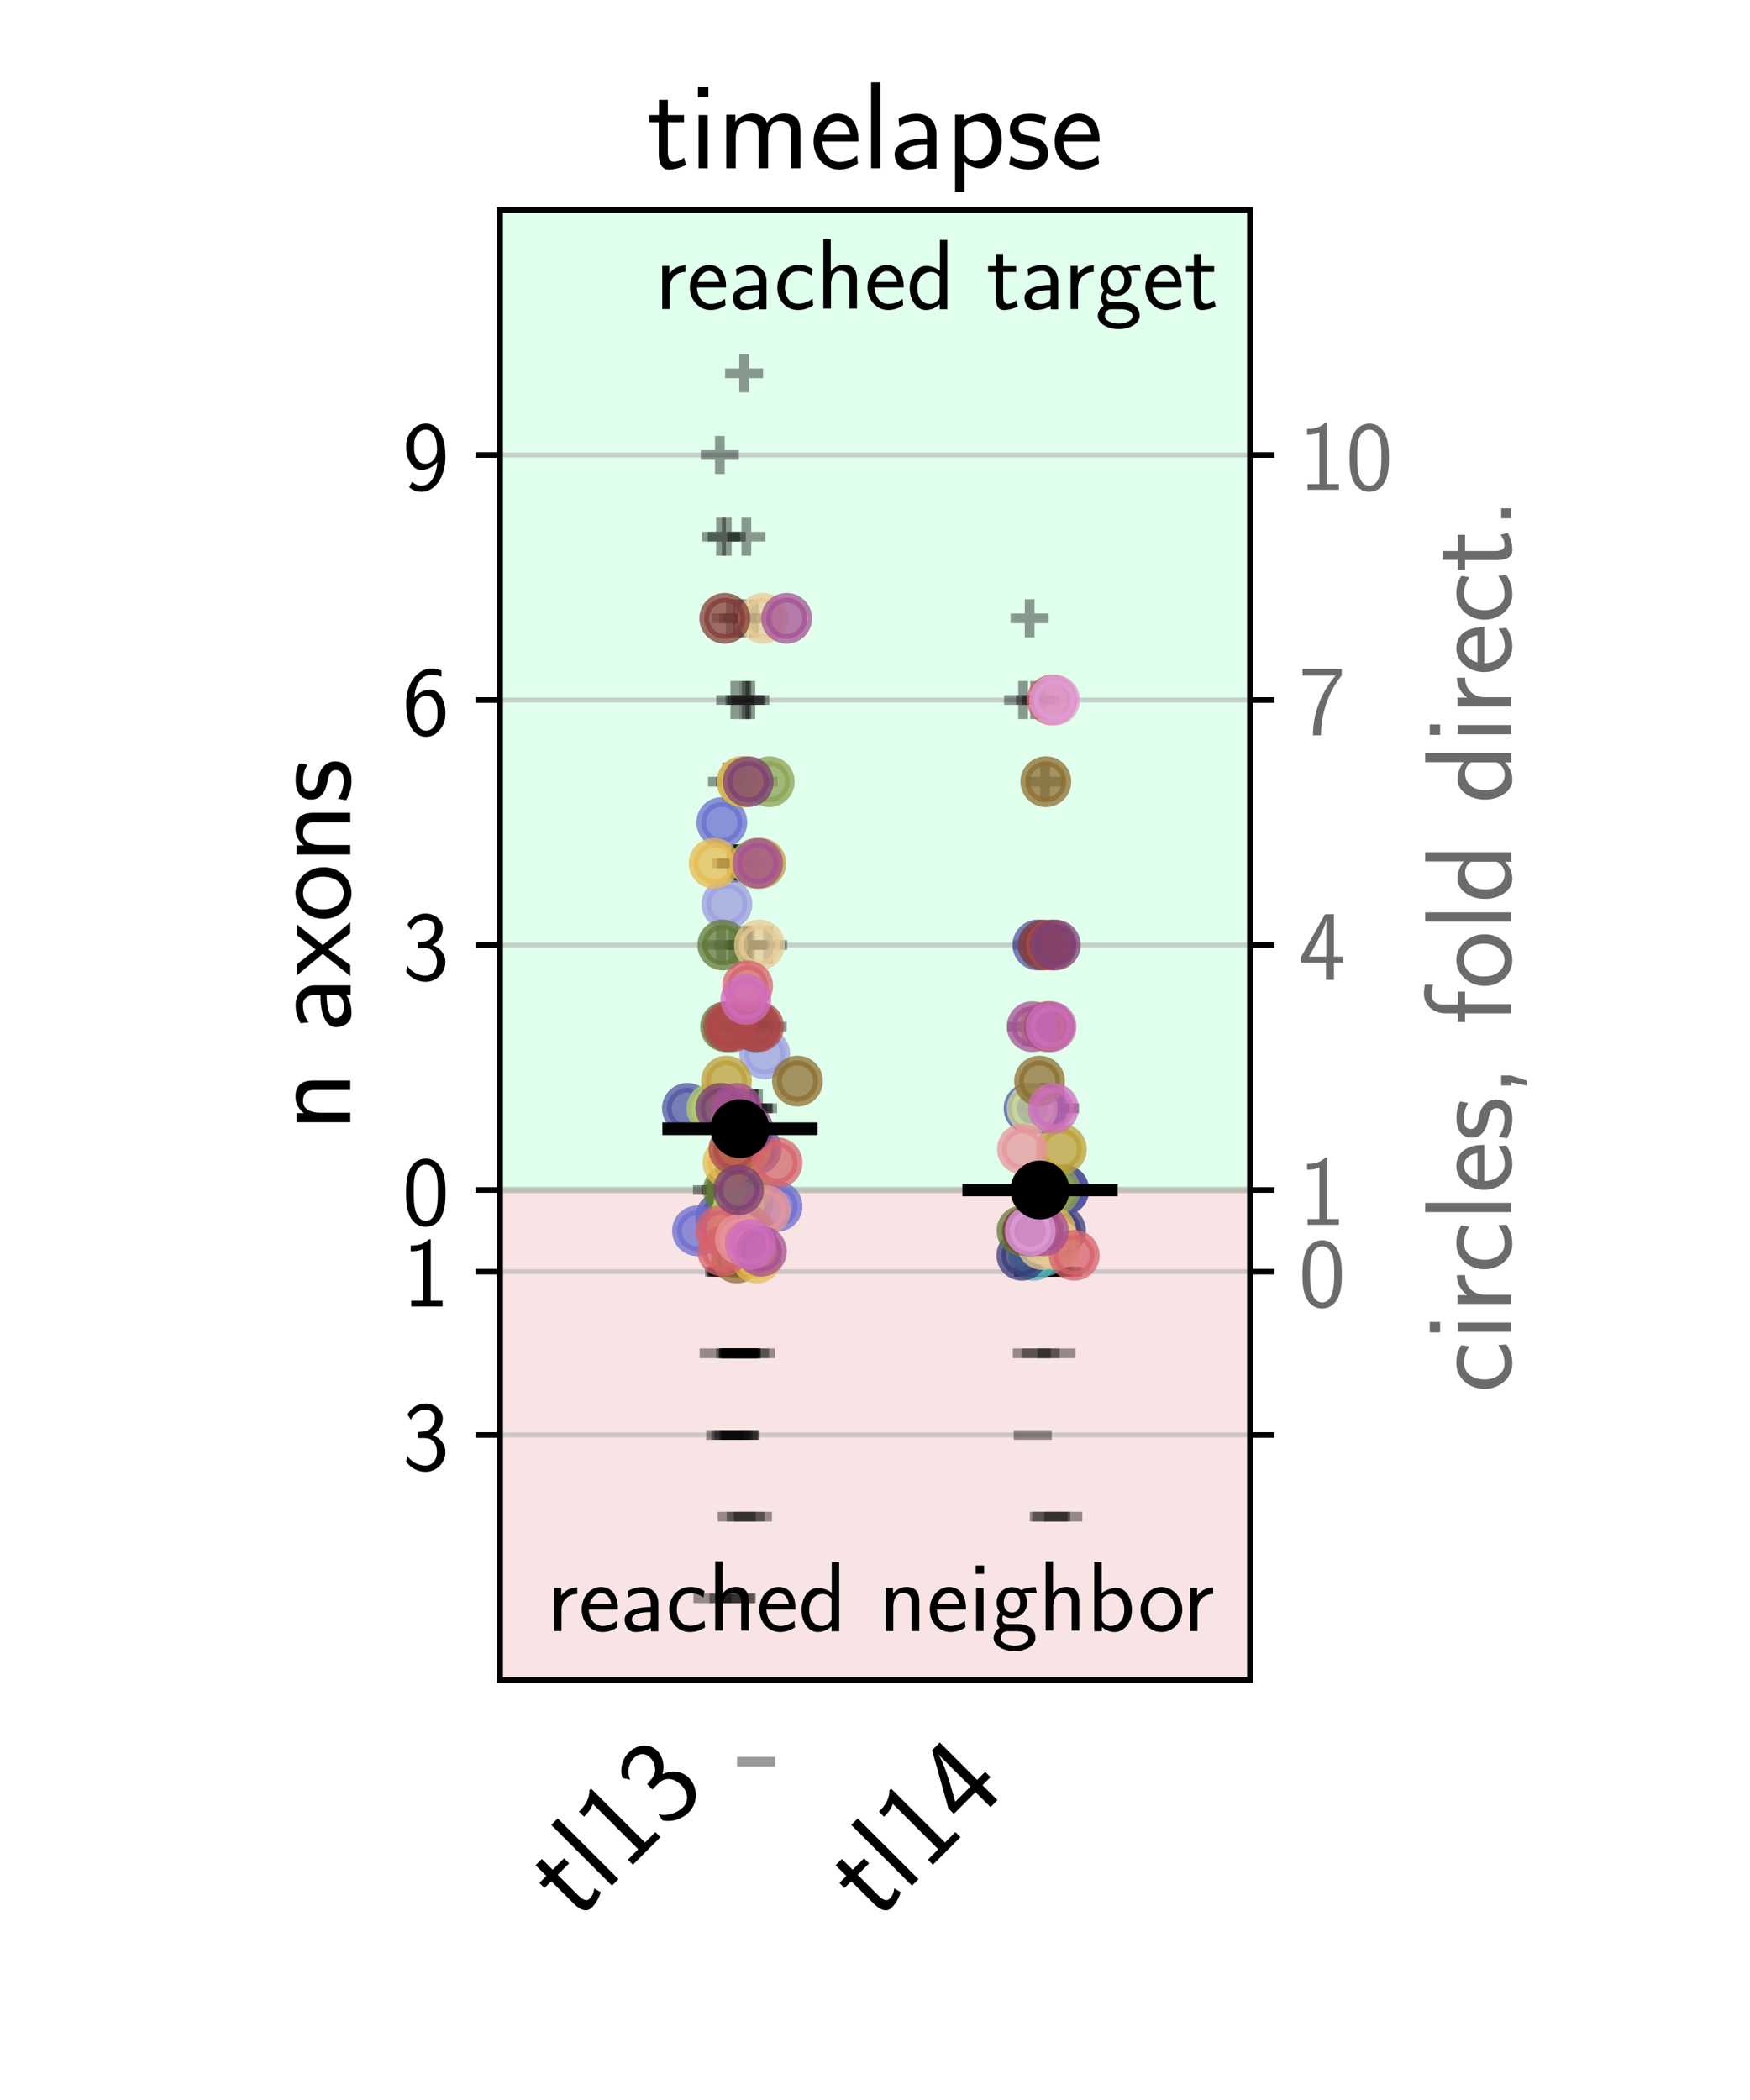 <?xml version="1.0" encoding="utf-8" standalone="no"?>
<!DOCTYPE svg PUBLIC "-//W3C//DTD SVG 1.1//EN"
  "http://www.w3.org/Graphics/SVG/1.1/DTD/svg11.dtd">
<!-- Created with matplotlib (https://matplotlib.org/) -->
<svg height="302.4pt" version="1.1" viewBox="0 0 252 302.4" width="252pt" xmlns="http://www.w3.org/2000/svg" xmlns:xlink="http://www.w3.org/1999/xlink">
 <defs>
  <style type="text/css">*{stroke-linecap:butt;stroke-linejoin:round;}</style>
 </defs>
 <g id="figure_1">
  <g id="patch_1">
   <path d="M 0 302.4 
L 252 302.4 
L 252 0 
L 0 0 
z
" style="fill:#ffffff;"/>
  </g>
  <g id="axes_1">
   <g id="patch_2">
    <path d="M 72 241.92 
L 180 241.92 
L 180 30.24 
L 72 30.24 
z
" style="fill:#ffffff;"/>
   </g>
   <g id="patch_3">
    <path clip-path="url(#p0fca372f90)" d="M 72 171.36 
L 190.8 171.36 
L 190.8 30.24 
L 72 30.24 
z
" style="fill:#01ff6b;opacity:0.12;stroke:#01ff6b;stroke-linejoin:miter;"/>
   </g>
   <g id="patch_4">
    <path clip-path="url(#p0fca372f90)" d="M 72 171.36 
L 190.8 171.36 
L 190.8 241.92 
L 72 241.92 
z
" style="fill:#c22121;opacity:0.12;stroke:#c22121;stroke-linejoin:miter;"/>
   </g>
   <g id="matplotlib.axis_1">
    <g id="xtick_1">
     <g id="text_1">
      <!-- tl13 -->
      <g transform="translate(82.88 276.779)rotate(-45)scale(0.18 -0.18)">
       <defs>
        <path d="M 16.703 37 
L 29.703 37 
L 29.703 42.766 
L 16.703 42.766 
L 16.703 55 
L 9.594 55 
L 9.594 42.766 
L 1.703 42.766 
L 1.703 37 
L 9.406 37 
L 9.406 11.703 
C 9.406 6 10.703 -1 17.297 -1 
C 22.297 -1 26.906 0.391 31.297 2.688 
L 29.703 8.562 
C 27.297 6.469 24.406 5.266 21.297 5.266 
C 16.906 5.266 16.703 10.875 16.703 13.375 
z
" id="CMSS17-116"/>
        <path d="M 14.797 69 
L 7.406 69 
L 7.406 0 
L 14.797 0 
z
" id="CMSS17-108"/>
        <path d="M 28.406 67 
L 26.5 67 
C 21.094 61.562 14.797 60.781 8.406 60.781 
L 8.406 55 
C 11.297 55 16 55 20.703 57.297 
L 20.703 5.766 
L 8.906 5.766 
L 8.906 0 
L 40.203 0 
L 40.203 5.766 
L 28.406 5.766 
z
" id="CMSS17-49"/>
        <path d="M 15.703 31.641 
L 22.5 31.641 
C 31.906 31.641 34.594 23.547 34.594 17.906 
C 34.594 10.203 30.203 4.172 23 4.172 
C 17.406 4.172 9.5 6.938 5 14.25 
C 4.297 10.797 4.297 10.594 3.906 8.219 
C 8.594 1.375 16.203 -2 23.203 -2 
C 34.594 -2 43 7.391 43 17.781 
C 43 25.594 37.5 32.141 30 34.609 
C 36 37.875 40.406 44 40.406 51.141 
C 40.406 59.453 32.703 66.078 23.297 66.078 
C 14.703 66.078 8 60.812 5.203 55.156 
C 5.906 54.188 7.703 51.312 8.594 49.828 
C 10.797 55.656 16.5 60 23.203 60 
C 28.797 60 32.5 56.359 32.5 51.109 
C 32.5 45.672 29 39.734 23.094 38.359 
C 22.703 38.359 16.5 37.766 15.703 37.672 
z
" id="CMSS17-51"/>
       </defs>
       <use transform="scale(0.996)" xlink:href="#CMSS17-116"/>
       <use transform="translate(33.832 0)scale(0.996)" xlink:href="#CMSS17-108"/>
       <use transform="translate(56.012 0)scale(0.996)" xlink:href="#CMSS17-49"/>
       <use transform="translate(102.856 0)scale(0.996)" xlink:href="#CMSS17-51"/>
      </g>
     </g>
    </g>
    <g id="xtick_2">
     <g id="text_2">
      <!-- tl14 -->
      <g transform="translate(126.08 276.779)rotate(-45)scale(0.18 -0.18)">
       <defs>
        <path d="M 35.203 17 
L 44.297 17 
L 44.297 23.078 
L 35.203 23.078 
L 35.203 65.5 
L 26.406 65.5 
L 2.594 23.078 
L 2.594 17 
L 27.297 17 
L 27.297 0 
L 35.203 0 
z
M 10.297 23.078 
C 16.094 33.234 27.594 53.734 27.594 60.703 
L 27.594 23.078 
z
" id="CMSS17-52"/>
       </defs>
       <use transform="scale(0.996)" xlink:href="#CMSS17-116"/>
       <use transform="translate(33.832 0)scale(0.996)" xlink:href="#CMSS17-108"/>
       <use transform="translate(56.012 0)scale(0.996)" xlink:href="#CMSS17-49"/>
       <use transform="translate(102.856 0)scale(0.996)" xlink:href="#CMSS17-52"/>
      </g>
     </g>
    </g>
   </g>
   <g id="matplotlib.axis_2">
    <g id="ytick_1">
     <g id="line2d_1">
      <path clip-path="url(#p0fca372f90)" d="M 72 65.52 
L 180 65.52 
" style="fill:none;stroke:#b0b0b0;stroke-linecap:square;stroke-opacity:0.6;stroke-width:0.7;"/>
     </g>
     <g id="line2d_2">
      <defs>
       <path d="M 0 0 
L -3.5 0 
" id="m3914aa16a7" style="stroke:#000000;stroke-width:0.8;"/>
      </defs>
      <g>
       <use style="stroke:#000000;stroke-width:0.8;" x="72" xlink:href="#m3914aa16a7" y="65.52"/>
      </g>
     </g>
     <g id="text_3">
      <!-- 9 -->
      <g transform="translate(57.928 70.536)scale(0.145 -0.145)">
       <defs>
        <path d="M 6.797 2.719 
C 9.594 0.328 13.203 -2 19.297 -2 
C 31.406 -2 43 11.266 43 32.734 
C 43 61.438 30.5 66.078 23.797 66.078 
C 17.094 66.078 12.797 63.141 9.094 58.453 
C 4.703 53.078 3.906 48.281 3.906 42.703 
C 3.906 36.047 5.094 31.953 7.906 27.266 
C 11.703 21.203 15.203 19.922 19.094 19.922 
C 25 19.922 30.906 22.797 34.906 27.75 
C 34.203 14.094 28.094 4.172 19.297 4.172 
C 15.703 4.172 12.797 5.297 9.906 8.062 
z
M 34.594 42.906 
C 34.703 42.234 34.703 40.969 34.703 40.562 
C 34.703 32.406 29.906 26 22.906 26 
C 18.297 26 15.906 28.328 14.094 31.344 
C 11.906 35.141 11.797 38.828 11.797 42.703 
C 11.797 46.5 11.797 50.688 14.594 54.859 
C 16.703 57.859 19.297 60 23.797 60 
C 33 60 34.5 46.875 34.594 42.906 
z
" id="CMSS17-57"/>
       </defs>
       <use transform="scale(0.996)" xlink:href="#CMSS17-57"/>
      </g>
     </g>
    </g>
    <g id="ytick_2">
     <g id="line2d_3">
      <path clip-path="url(#p0fca372f90)" d="M 72 100.8 
L 180 100.8 
" style="fill:none;stroke:#b0b0b0;stroke-linecap:square;stroke-opacity:0.6;stroke-width:0.7;"/>
     </g>
     <g id="line2d_4">
      <g>
       <use style="stroke:#000000;stroke-width:0.8;" x="72" xlink:href="#m3914aa16a7" y="100.8"/>
      </g>
     </g>
     <g id="text_4">
      <!-- 6 -->
      <g transform="translate(57.928 105.816)scale(0.145 -0.145)">
       <defs>
        <path d="M 39 64.078 
C 34.797 65.781 31.797 66.078 29 66.078 
C 16 66.078 3.906 52.625 3.906 31.344 
C 3.906 4.141 15.406 -2 23.594 -2 
C 28.094 -2 32.594 -0.609 36.906 4.375 
C 41.297 9.641 43 14.031 43 21.703 
C 43 34.047 36.906 45 27.797 45 
C 21.203 45 15.5 41.516 12 37.125 
C 13 50.906 19.594 60 29.094 60 
C 31.703 60 35.094 59.625 39 57.969 
z
M 12.094 21.391 
C 12.094 22.188 12.094 22.688 12.203 24.188 
C 12.203 31.953 16.703 38.922 24 38.922 
C 28.703 38.922 31.094 36.438 32.906 33.359 
C 35 29.469 35.094 25.781 35.094 21.688 
C 35.094 17.812 35.094 13.922 32.797 9.953 
C 30.906 6.859 28.406 4.172 23.594 4.172 
C 14.094 4.172 12.5 17.406 12.094 21.391 
z
" id="CMSS17-54"/>
       </defs>
       <use transform="scale(0.996)" xlink:href="#CMSS17-54"/>
      </g>
     </g>
    </g>
    <g id="ytick_3">
     <g id="line2d_5">
      <path clip-path="url(#p0fca372f90)" d="M 72 136.08 
L 180 136.08 
" style="fill:none;stroke:#b0b0b0;stroke-linecap:square;stroke-opacity:0.6;stroke-width:0.7;"/>
     </g>
     <g id="line2d_6">
      <g>
       <use style="stroke:#000000;stroke-width:0.8;" x="72" xlink:href="#m3914aa16a7" y="136.08"/>
      </g>
     </g>
     <g id="text_5">
      <!-- 3 -->
      <g transform="translate(57.928 141.096)scale(0.145 -0.145)">
       <use transform="scale(0.996)" xlink:href="#CMSS17-51"/>
      </g>
     </g>
    </g>
    <g id="ytick_4">
     <g id="line2d_7">
      <path clip-path="url(#p0fca372f90)" d="M 72 171.36 
L 180 171.36 
" style="fill:none;stroke:#b0b0b0;stroke-linecap:square;stroke-opacity:0.6;stroke-width:0.7;"/>
     </g>
     <g id="line2d_8">
      <g>
       <use style="stroke:#000000;stroke-width:0.8;" x="72" xlink:href="#m3914aa16a7" y="171.36"/>
      </g>
     </g>
     <g id="text_6">
      <!-- 0 -->
      <g transform="translate(57.928 176.376)scale(0.145 -0.145)">
       <defs>
        <path d="M 43.094 31.938 
C 43.094 37.578 43 48.078 38.906 56.188 
C 34.797 64 28.203 66.078 23.5 66.078 
C 16.703 66.078 10.906 62.109 7.906 55.781 
C 4.703 49.156 3.797 42.328 3.797 31.938 
C 3.797 24.828 4.094 16.109 7.703 8.484 
C 11.797 0.078 18.703 -2 23.406 -2 
C 29.594 -2 35.594 1.266 39 8.094 
C 42.5 15.219 43.094 23.031 43.094 31.938 
z
M 23.406 4.078 
C 15.797 4.078 13.5 12.672 12.797 15.547 
C 11.594 20.469 11.406 25.219 11.406 33.031 
C 11.406 39.156 11.406 46.062 13.297 51.516 
C 15.594 57.828 19.594 60 23.406 60 
C 30.797 60 33.203 52.688 34 50.125 
C 35.5 44.891 35.5 38.766 35.5 33.031 
C 35.5 23.844 35.5 4.078 23.406 4.078 
z
" id="CMSS17-48"/>
       </defs>
       <use transform="scale(0.996)" xlink:href="#CMSS17-48"/>
      </g>
     </g>
    </g>
    <g id="ytick_5">
     <g id="line2d_9">
      <path clip-path="url(#p0fca372f90)" d="M 72 183.12 
L 180 183.12 
" style="fill:none;stroke:#b0b0b0;stroke-linecap:square;stroke-opacity:0.6;stroke-width:0.7;"/>
     </g>
     <g id="line2d_10">
      <g>
       <use style="stroke:#000000;stroke-width:0.8;" x="72" xlink:href="#m3914aa16a7" y="183.12"/>
      </g>
     </g>
     <g id="text_7">
      <!-- 1 -->
      <g transform="translate(57.928 188.136)scale(0.145 -0.145)">
       <use transform="scale(0.996)" xlink:href="#CMSS17-49"/>
      </g>
     </g>
    </g>
    <g id="ytick_6">
     <g id="line2d_11">
      <path clip-path="url(#p0fca372f90)" d="M 72 206.64 
L 180 206.64 
" style="fill:none;stroke:#b0b0b0;stroke-linecap:square;stroke-opacity:0.6;stroke-width:0.7;"/>
     </g>
     <g id="line2d_12">
      <g>
       <use style="stroke:#000000;stroke-width:0.8;" x="72" xlink:href="#m3914aa16a7" y="206.64"/>
      </g>
     </g>
     <g id="text_8">
      <!-- 3 -->
      <g transform="translate(57.928 211.656)scale(0.145 -0.145)">
       <use transform="scale(0.996)" xlink:href="#CMSS17-51"/>
      </g>
     </g>
    </g>
    <g id="text_9">
     <!-- n axons -->
     <g transform="translate(50.44 162.929)rotate(-90)scale(0.18 -0.18)">
      <defs>
       <path d="M 40.906 29.328 
C 40.906 35.672 39.406 44 28.094 44 
C 21.703 44 17.5 40.719 14.703 37.328 
L 14.703 43.094 
L 7.406 43.094 
L 7.406 0 
L 15 0 
L 15 24.359 
C 15 30.688 17.406 37.938 24.203 37.938 
C 33 37.938 33.297 32 33.297 28.578 
L 33.297 0 
L 40.906 0 
z
" id="CMSS17-110"/>
       <path d="M 37.594 27.984 
C 37.594 37.375 30.906 43.875 21.906 43.875 
C 17.5 43.875 12.703 43.078 7.203 39.891 
L 7.797 33.359 
C 10.297 35.125 14.594 38 21.797 38 
C 26.906 38 30 34.062 30 27.844 
L 30 24 
C 14 24 4 19.344 4 11.344 
C 4 7.203 6.5 -1 14.797 -1 
C 16.297 -1 24.406 -1 30.203 3.391 
L 30.203 -0.297 
L 37.594 -0.297 
z
M 30 12.75 
C 30 10.953 30 8.562 27 6.781 
C 24.406 5.078 21.094 5.078 19.703 5.078 
C 14.703 5.078 11.297 7.984 11.297 11.625 
C 11.297 18.922 26.906 18.922 30 18.922 
z
" id="CMSS17-97"/>
       <path d="M 24.797 22.094 
L 41.5 42.797 
L 32.797 42.797 
L 21.297 27.766 
L 9.406 42.797 
L 0.5 42.797 
L 17.797 22.094 
L 0 0 
L 8.797 0 
L 21.297 17.516 
L 34.297 0 
L 43.094 0 
z
" id="CMSS17-120"/>
       <path d="M 44.203 21.188 
C 44.203 34 34.703 44 23.5 44 
C 12 44 2.703 33.703 2.703 21.188 
C 2.703 8.5 12.297 -1 23.406 -1 
C 34.797 -1 44.203 8.797 44.203 21.188 
z
M 23.5 5.266 
C 16.406 5.266 10.297 11.078 10.297 22 
C 10.297 33.609 17.406 37.922 23.406 37.922 
C 29.906 37.922 36.594 33.219 36.594 22 
C 36.594 10.672 30.094 5.266 23.5 5.266 
z
" id="CMSS17-111"/>
       <path d="M 32.203 41.047 
C 26.297 43.859 21.703 43.859 18.703 43.859 
C 11.594 43.859 3.094 41.375 3.094 31.297 
C 3.094 21.234 14.094 19.031 17.094 18.422 
C 21.703 17.531 26.797 16.531 26.797 11.562 
C 26.797 5.266 19.594 5.266 18.297 5.266 
C 14.297 5.266 8.797 6.359 3.797 9.969 
L 2.594 3.281 
C 8.297 0 13.797 -1 18.406 -1 
C 30.703 -1 33.797 6.5 33.797 12.203 
C 33.797 17.094 31 20.391 29.094 21.891 
C 25.797 24.5 24.594 24.797 16.406 26.5 
C 15 26.703 10.094 27.797 10.094 32.281 
C 10.094 38 16.406 38 17.797 38 
C 24.297 38 28.297 35.984 31 34.5 
z
" id="CMSS17-115"/>
      </defs>
      <use transform="scale(0.996)" xlink:href="#CMSS17-110"/>
      <use transform="translate(79.434 0)scale(0.996)" xlink:href="#CMSS17-97"/>
      <use transform="translate(124.356 0)scale(0.996)" xlink:href="#CMSS17-120"/>
      <use transform="translate(167.356 0)scale(0.996)" xlink:href="#CMSS17-111"/>
      <use transform="translate(214.2 0)scale(0.996)" xlink:href="#CMSS17-110"/>
      <use transform="translate(262.405 0)scale(0.996)" xlink:href="#CMSS17-115"/>
     </g>
    </g>
   </g>
   <g id="patch_5">
    <path d="M 72 241.92 
L 72 30.24 
" style="fill:none;stroke:#000000;stroke-linecap:square;stroke-linejoin:miter;stroke-width:0.8;"/>
   </g>
   <g id="patch_6">
    <path d="M 180 241.92 
L 180 30.24 
" style="fill:none;stroke:#000000;stroke-linecap:square;stroke-linejoin:miter;stroke-width:0.8;"/>
   </g>
   <g id="patch_7">
    <path d="M 72 241.92 
L 180 241.92 
" style="fill:none;stroke:#000000;stroke-linecap:square;stroke-linejoin:miter;stroke-width:0.8;"/>
   </g>
   <g id="patch_8">
    <path d="M 72 30.24 
L 180 30.24 
" style="fill:none;stroke:#000000;stroke-linecap:square;stroke-linejoin:miter;stroke-width:0.8;"/>
   </g>
   <g id="text_10">
    <!-- reached target -->
    <g transform="translate(94.279 44.505)scale(0.145 -0.145)">
     <defs>
      <path d="M 14.906 21.297 
C 14.906 30.703 21.797 37 30.594 37 
L 30.594 43.578 
C 24.203 43.578 18.203 40.391 14.594 35.203 
L 14.594 43.094 
L 7.5 43.094 
L 7.5 0 
L 14.906 0 
z
" id="CMSS17-114"/>
      <path d="M 39.094 21.516 
C 39.094 24.844 38.906 31.297 35.703 36.641 
C 32.203 42.391 26.5 44 22.203 44 
C 11.797 44 3 34.188 3 21.484 
C 3 9.094 12.094 -1 23.594 -1 
C 28.094 -1 33.594 0.297 38.594 3.875 
C 38.594 4.281 38.406 6.469 38.297 6.562 
C 38.297 6.766 38 9.844 38 10.25 
C 33.203 6.359 27.703 5.078 23.703 5.078 
C 17.297 5.078 10.406 10.422 10.094 21.516 
z
M 10.906 27 
C 12.203 32.562 16.594 37.828 22.203 37.828 
C 23.703 37.828 30.703 37.828 32.5 27 
z
" id="CMSS17-101"/>
      <path d="M 38.5 39.703 
C 38.5 40.391 33.906 42.406 32.703 42.797 
C 29.406 44 25.203 44 24.094 44 
C 11.094 44 3.297 32.703 3.297 21.297 
C 3.297 9.297 12 -1 23.703 -1 
C 30.406 -1 35.203 1.188 39.094 3.781 
L 38.5 10.375 
C 34.203 7.078 29.203 5.266 23.797 5.266 
C 16 5.266 10.906 12.094 10.906 21.391 
C 10.906 28.609 14.203 37.719 24.203 37.719 
C 29.703 37.719 32.797 36.609 37.406 33.516 
z
" id="CMSS17-99"/>
      <path d="M 40.906 29.547 
C 40.906 35.812 39.406 44.062 28.094 44.062 
C 21.797 44.062 17.703 40.984 14.797 37.609 
L 14.797 69.5 
L 7.406 69.5 
L 7.406 0.5 
L 15 0.5 
L 15 24.578 
C 15 30.828 17.406 38 24.203 38 
C 33 38 33.297 32.125 33.297 28.734 
L 33.297 0.5 
L 40.906 0.5 
z
" id="CMSS17-104"/>
      <path d="M 40.797 69 
L 33.406 69 
L 33.406 38.094 
C 30.297 40.672 25.203 43.062 19.594 43.062 
C 10.5 43.062 3.297 33.297 3.297 21.047 
C 3.297 8.781 10.406 -1 19.297 -1 
C 26.203 -1 30.797 2.688 33.203 4.781 
L 33.203 -0.203 
L 40.797 -0.203 
z
M 33.203 13.062 
C 33.203 11.672 33.203 10.203 30.094 7.531 
C 28.094 5.859 25.703 5.078 23.406 5.078 
C 18 5.078 10.906 9 10.906 20.938 
C 10.906 33.344 18.906 37 24.406 37 
C 28.094 37 31.094 35.219 33.203 32.266 
z
" id="CMSS17-100"/>
      <path d="M 44.5 43.875 
C 38.797 43.875 33.906 42.781 29.906 40.891 
C 26.594 43.391 23.203 43.875 20.906 43.875 
C 12.203 43.875 5.594 36.703 5.594 28.344 
C 5.594 22.938 8.594 18.859 8.797 18.672 
C 7 16.172 6 13.484 6 10.5 
C 6 7 7.406 4.516 8.5 3.125 
C 3.297 -0.047 2.594 -4.906 2.594 -6.797 
C 2.594 -14.031 11.703 -20 23.406 -20 
C 35.203 -20 44.297 -14.031 44.297 -6.688 
C 44.297 7 29 7 24.797 7 
L 16.703 7 
C 15.203 7 11.203 7 11.203 12.359 
C 11.203 14.391 12.094 15.688 12.203 15.781 
C 13.703 14.688 16.797 13 20.906 13 
C 29.203 13 36.094 19.969 36.094 28.547 
C 36.094 33.312 33.906 36.797 33 38 
L 33.297 38 
C 33.594 38 37.797 38 39.297 38 
C 42.5 38 42.797 37.953 45.594 37.797 
z
M 20.906 18.469 
C 17.5 18.469 12.703 20.547 12.703 28.484 
C 12.703 37.109 18.203 38.5 20.797 38.5 
C 24.203 38.5 29 36.422 29 28.484 
C 29 19.859 23.5 18.469 20.906 18.469 
z
M 24.703 -0.156 
C 27.094 -0.156 37.203 -0.156 37.203 -6.906 
C 37.203 -11.156 31 -14.516 23.5 -14.516 
C 15.906 -14.516 9.703 -11.25 9.703 -6.797 
C 9.703 -6.297 9.703 -0.156 16.594 -0.156 
z
" id="CMSS17-103"/>
     </defs>
     <use transform="scale(0.996)" xlink:href="#CMSS17-114"/>
     <use transform="translate(31.91 0)scale(0.996)" xlink:href="#CMSS17-101"/>
     <use transform="translate(73.549 0)scale(0.996)" xlink:href="#CMSS17-97"/>
     <use transform="translate(118.471 0)scale(0.996)" xlink:href="#CMSS17-99"/>
     <use transform="translate(160.109 0)scale(0.996)" xlink:href="#CMSS17-104"/>
     <use transform="translate(208.314 0)scale(0.996)" xlink:href="#CMSS17-101"/>
     <use transform="translate(249.953 0)scale(0.996)" xlink:href="#CMSS17-100"/>
     <use transform="translate(329.387 0)scale(0.996)" xlink:href="#CMSS17-116"/>
     <use transform="translate(363.219 0)scale(0.996)" xlink:href="#CMSS17-97"/>
     <use transform="translate(405.538 0)scale(0.996)" xlink:href="#CMSS17-114"/>
     <use transform="translate(437.448 0)scale(0.996)" xlink:href="#CMSS17-103"/>
     <use transform="translate(484.292 0)scale(0.996)" xlink:href="#CMSS17-101"/>
     <use transform="translate(525.93 0)scale(0.996)" xlink:href="#CMSS17-116"/>
    </g>
   </g>
   <g id="text_11">
    <!-- reached neighbor -->
    <g transform="translate(78.705 234.878)scale(0.145 -0.145)">
     <defs>
      <path d="M 15.297 65.359 
L 6.906 65.359 
L 6.906 57 
L 15.297 57 
z
M 14.797 42.797 
L 7.406 42.797 
L 7.406 0 
L 14.797 0 
z
" id="CMSS17-105"/>
      <path d="M 14.906 69 
L 7.5 69 
L 7.5 -0.203 
L 15.094 -0.203 
L 15.094 4.281 
C 18.906 0.594 23.5 -1 27.594 -1 
C 37.203 -1 45 8.578 45 21.125 
C 45 32.594 39 43.062 30.094 43.062 
C 23.797 43.062 18.203 40.484 14.906 37.797 
z
M 15.094 31.969 
C 17.297 34.719 20.406 37 24.797 37 
C 30.703 37 37.406 32.766 37.406 21.125 
C 37.406 8.719 29.406 5.078 23.906 5.078 
C 21.906 5.078 19.797 5.562 17.797 7.25 
C 15.094 9.609 15.094 11.078 15.094 12.453 
z
" id="CMSS17-98"/>
     </defs>
     <use transform="scale(0.996)" xlink:href="#CMSS17-114"/>
     <use transform="translate(31.91 0)scale(0.996)" xlink:href="#CMSS17-101"/>
     <use transform="translate(73.549 0)scale(0.996)" xlink:href="#CMSS17-97"/>
     <use transform="translate(118.471 0)scale(0.996)" xlink:href="#CMSS17-99"/>
     <use transform="translate(160.109 0)scale(0.996)" xlink:href="#CMSS17-104"/>
     <use transform="translate(208.314 0)scale(0.996)" xlink:href="#CMSS17-101"/>
     <use transform="translate(249.953 0)scale(0.996)" xlink:href="#CMSS17-100"/>
     <use transform="translate(329.387 0)scale(0.996)" xlink:href="#CMSS17-110"/>
     <use transform="translate(377.592 0)scale(0.996)" xlink:href="#CMSS17-101"/>
     <use transform="translate(419.231 0)scale(0.996)" xlink:href="#CMSS17-105"/>
     <use transform="translate(441.412 0)scale(0.996)" xlink:href="#CMSS17-103"/>
     <use transform="translate(488.255 0)scale(0.996)" xlink:href="#CMSS17-104"/>
     <use transform="translate(536.46 0)scale(0.996)" xlink:href="#CMSS17-98"/>
     <use transform="translate(587.268 0)scale(0.996)" xlink:href="#CMSS17-111"/>
     <use transform="translate(631.509 0)scale(0.996)" xlink:href="#CMSS17-114"/>
    </g>
   </g>
   <g id="text_12">
    <!-- timelapse -->
    <g transform="translate(93.173 24.24)scale(0.18 -0.18)">
     <defs>
      <path d="M 67 29.328 
C 67 36.062 65.297 44 54.094 44 
C 46.594 44 42.094 39.312 40.094 36.422 
C 38.297 41.719 34.094 44 28.094 44 
C 21.297 44 17 40.125 14.703 37.328 
L 14.703 43.094 
L 7.406 43.094 
L 7.406 0 
L 15 0 
L 15 24.359 
C 15 30.297 17.203 37.938 24.297 37.938 
C 33.406 37.938 33.406 31.5 33.406 28.578 
L 33.406 0 
L 41 0 
L 41 24.359 
C 41 30.297 43.203 37.938 50.297 37.938 
C 59.406 37.938 59.406 31.5 59.406 28.578 
L 59.406 0 
L 67 0 
z
" id="CMSS17-109"/>
      <path d="M 15.094 5.203 
C 18.406 2.016 22.906 -0.078 27.703 -0.078 
C 37 -0.078 45 9.422 45 22.062 
C 45 33.734 39 44 30.406 44 
C 25.406 44 19.406 42.219 14.906 38.625 
L 14.906 43.203 
L 7.5 43.203 
L 7.5 -19 
L 15.094 -19 
z
M 15.094 32.812 
C 15.906 34 19.297 37.734 24.797 37.734 
C 31.797 37.734 37.406 30.625 37.406 22.062 
C 37.406 12.297 30.594 6 23.906 6 
C 21.906 6 19.797 6.484 17.797 8.172 
C 15.094 10.531 15.094 12 15.094 13.391 
z
" id="CMSS17-112"/>
     </defs>
     <use transform="scale(0.996)" xlink:href="#CMSS17-116"/>
     <use transform="translate(33.832 0)scale(0.996)" xlink:href="#CMSS17-105"/>
     <use transform="translate(56.012 0)scale(0.996)" xlink:href="#CMSS17-109"/>
     <use transform="translate(130.242 0)scale(0.996)" xlink:href="#CMSS17-101"/>
     <use transform="translate(171.88 0)scale(0.996)" xlink:href="#CMSS17-108"/>
     <use transform="translate(194.061 0)scale(0.996)" xlink:href="#CMSS17-97"/>
     <use transform="translate(238.983 0)scale(0.996)" xlink:href="#CMSS17-112"/>
     <use transform="translate(287.188 0)scale(0.996)" xlink:href="#CMSS17-115"/>
     <use transform="translate(323.101 0)scale(0.996)" xlink:href="#CMSS17-101"/>
    </g>
   </g>
   <g id="PathCollection_1">
    <defs>
     <path d="M 2.739 0 
L -2.739 -0 
" id="mabb5f2f7d9" style="stroke:#000000;stroke-opacity:0.4;stroke-width:1.4;"/>
    </defs>
    <g>
     <use style="fill-opacity:0.4;stroke:#000000;stroke-opacity:0.4;stroke-width:1.4;" x="106.576" xlink:href="#mabb5f2f7d9" y="194.88"/>
     <use style="fill-opacity:0.4;stroke:#000000;stroke-opacity:0.4;stroke-width:1.4;" x="104.52" xlink:href="#mabb5f2f7d9" y="183.12"/>
     <use style="fill-opacity:0.4;stroke:#000000;stroke-opacity:0.4;stroke-width:1.4;" x="104.904" xlink:href="#mabb5f2f7d9" y="230.16"/>
     <use style="fill-opacity:0.4;stroke:#000000;stroke-opacity:0.4;stroke-width:1.4;" x="106.085" xlink:href="#mabb5f2f7d9" y="230.16"/>
     <use style="fill-opacity:0.4;stroke:#000000;stroke-opacity:0.4;stroke-width:1.4;" x="105.612" xlink:href="#mabb5f2f7d9" y="206.64"/>
     <use style="fill-opacity:0.4;stroke:#000000;stroke-opacity:0.4;stroke-width:1.4;" x="106.269" xlink:href="#mabb5f2f7d9" y="183.12"/>
     <use style="fill-opacity:0.4;stroke:#000000;stroke-opacity:0.4;stroke-width:1.4;" x="106.648" xlink:href="#mabb5f2f7d9" y="206.64"/>
     <use style="fill-opacity:0.4;stroke:#000000;stroke-opacity:0.4;stroke-width:1.4;" x="107.384" xlink:href="#mabb5f2f7d9" y="218.4"/>
     <use style="fill-opacity:0.4;stroke:#000000;stroke-opacity:0.4;stroke-width:1.4;" x="106.45" xlink:href="#mabb5f2f7d9" y="194.88"/>
     <use style="fill-opacity:0.4;stroke:#000000;stroke-opacity:0.4;stroke-width:1.4;" x="107.317" xlink:href="#mabb5f2f7d9" y="183.12"/>
     <use style="fill-opacity:0.4;stroke:#000000;stroke-opacity:0.4;stroke-width:1.4;" x="106.66" xlink:href="#mabb5f2f7d9" y="183.12"/>
     <use style="fill-opacity:0.4;stroke:#000000;stroke-opacity:0.4;stroke-width:1.4;" x="103.488" xlink:href="#mabb5f2f7d9" y="194.88"/>
     <use style="fill-opacity:0.4;stroke:#000000;stroke-opacity:0.4;stroke-width:1.4;" x="105.099" xlink:href="#mabb5f2f7d9" y="183.12"/>
     <use style="fill-opacity:0.4;stroke:#000000;stroke-opacity:0.4;stroke-width:1.4;" x="106.336" xlink:href="#mabb5f2f7d9" y="194.88"/>
     <use style="fill-opacity:0.4;stroke:#000000;stroke-opacity:0.4;stroke-width:1.4;" x="104.679" xlink:href="#mabb5f2f7d9" y="183.12"/>
     <use style="fill-opacity:0.4;stroke:#000000;stroke-opacity:0.4;stroke-width:1.4;" x="107.493" xlink:href="#mabb5f2f7d9" y="171.36"/>
     <use style="fill-opacity:0.4;stroke:#000000;stroke-opacity:0.4;stroke-width:1.4;" x="108.941" xlink:href="#mabb5f2f7d9" y="171.36"/>
     <use style="fill-opacity:0.4;stroke:#000000;stroke-opacity:0.4;stroke-width:1.4;" x="108.455" xlink:href="#mabb5f2f7d9" y="171.36"/>
     <use style="fill-opacity:0.4;stroke:#000000;stroke-opacity:0.4;stroke-width:1.4;" x="106.228" xlink:href="#mabb5f2f7d9" y="183.12"/>
     <use style="fill-opacity:0.4;stroke:#000000;stroke-opacity:0.4;stroke-width:1.4;" x="108.878" xlink:href="#mabb5f2f7d9" y="253.68"/>
     <use style="fill-opacity:0.4;stroke:#000000;stroke-opacity:0.4;stroke-width:1.4;" x="106.791" xlink:href="#mabb5f2f7d9" y="194.88"/>
     <use style="fill-opacity:0.4;stroke:#000000;stroke-opacity:0.4;stroke-width:1.4;" x="106.036" xlink:href="#mabb5f2f7d9" y="171.36"/>
     <use style="fill-opacity:0.4;stroke:#000000;stroke-opacity:0.4;stroke-width:1.4;" x="105.606" xlink:href="#mabb5f2f7d9" y="171.36"/>
     <use style="fill-opacity:0.4;stroke:#000000;stroke-opacity:0.4;stroke-width:1.4;" x="106.09" xlink:href="#mabb5f2f7d9" y="218.4"/>
     <use style="fill-opacity:0.4;stroke:#000000;stroke-opacity:0.4;stroke-width:1.4;" x="105.956" xlink:href="#mabb5f2f7d9" y="230.16"/>
     <use style="fill-opacity:0.4;stroke:#000000;stroke-opacity:0.4;stroke-width:1.4;" x="106.825" xlink:href="#mabb5f2f7d9" y="194.88"/>
     <use style="fill-opacity:0.4;stroke:#000000;stroke-opacity:0.4;stroke-width:1.4;" x="106.81" xlink:href="#mabb5f2f7d9" y="183.12"/>
     <use style="fill-opacity:0.4;stroke:#000000;stroke-opacity:0.4;stroke-width:1.4;" x="106.565" xlink:href="#mabb5f2f7d9" y="194.88"/>
     <use style="fill-opacity:0.4;stroke:#000000;stroke-opacity:0.4;stroke-width:1.4;" x="108.412" xlink:href="#mabb5f2f7d9" y="171.36"/>
     <use style="fill-opacity:0.4;stroke:#000000;stroke-opacity:0.4;stroke-width:1.4;" x="108.037" xlink:href="#mabb5f2f7d9" y="171.36"/>
     <use style="fill-opacity:0.4;stroke:#000000;stroke-opacity:0.4;stroke-width:1.4;" x="104.251" xlink:href="#mabb5f2f7d9" y="171.36"/>
     <use style="fill-opacity:0.4;stroke:#000000;stroke-opacity:0.4;stroke-width:1.4;" x="102.588" xlink:href="#mabb5f2f7d9" y="230.16"/>
     <use style="fill-opacity:0.4;stroke:#000000;stroke-opacity:0.4;stroke-width:1.4;" x="108.013" xlink:href="#mabb5f2f7d9" y="194.88"/>
     <use style="fill-opacity:0.4;stroke:#000000;stroke-opacity:0.4;stroke-width:1.4;" x="106.21" xlink:href="#mabb5f2f7d9" y="171.36"/>
     <use style="fill-opacity:0.4;stroke:#000000;stroke-opacity:0.4;stroke-width:1.4;" x="104.74" xlink:href="#mabb5f2f7d9" y="183.12"/>
     <use style="fill-opacity:0.4;stroke:#000000;stroke-opacity:0.4;stroke-width:1.4;" x="103.758" xlink:href="#mabb5f2f7d9" y="171.36"/>
     <use style="fill-opacity:0.4;stroke:#000000;stroke-opacity:0.4;stroke-width:1.4;" x="107.741" xlink:href="#mabb5f2f7d9" y="171.36"/>
     <use style="fill-opacity:0.4;stroke:#000000;stroke-opacity:0.4;stroke-width:1.4;" x="105.663" xlink:href="#mabb5f2f7d9" y="183.12"/>
     <use style="fill-opacity:0.4;stroke:#000000;stroke-opacity:0.4;stroke-width:1.4;" x="102.53" xlink:href="#mabb5f2f7d9" y="171.36"/>
     <use style="fill-opacity:0.4;stroke:#000000;stroke-opacity:0.4;stroke-width:1.4;" x="105.71" xlink:href="#mabb5f2f7d9" y="171.36"/>
     <use style="fill-opacity:0.4;stroke:#000000;stroke-opacity:0.4;stroke-width:1.4;" x="107.169" xlink:href="#mabb5f2f7d9" y="171.36"/>
     <use style="fill-opacity:0.4;stroke:#000000;stroke-opacity:0.4;stroke-width:1.4;" x="104.26" xlink:href="#mabb5f2f7d9" y="183.12"/>
     <use style="fill-opacity:0.4;stroke:#000000;stroke-opacity:0.4;stroke-width:1.4;" x="106.845" xlink:href="#mabb5f2f7d9" y="171.36"/>
     <use style="fill-opacity:0.4;stroke:#000000;stroke-opacity:0.4;stroke-width:1.4;" x="106.536" xlink:href="#mabb5f2f7d9" y="206.64"/>
     <use style="fill-opacity:0.4;stroke:#000000;stroke-opacity:0.4;stroke-width:1.4;" x="107.461" xlink:href="#mabb5f2f7d9" y="183.12"/>
     <use style="fill-opacity:0.4;stroke:#000000;stroke-opacity:0.4;stroke-width:1.4;" x="106.746" xlink:href="#mabb5f2f7d9" y="194.88"/>
     <use style="fill-opacity:0.4;stroke:#000000;stroke-opacity:0.4;stroke-width:1.4;" x="105.047" xlink:href="#mabb5f2f7d9" y="183.12"/>
     <use style="fill-opacity:0.4;stroke:#000000;stroke-opacity:0.4;stroke-width:1.4;" x="108.421" xlink:href="#mabb5f2f7d9" y="218.4"/>
     <use style="fill-opacity:0.4;stroke:#000000;stroke-opacity:0.4;stroke-width:1.4;" x="106.313" xlink:href="#mabb5f2f7d9" y="206.64"/>
     <use style="fill-opacity:0.4;stroke:#000000;stroke-opacity:0.4;stroke-width:1.4;" x="106.518" xlink:href="#mabb5f2f7d9" y="183.12"/>
     <use style="fill-opacity:0.4;stroke:#000000;stroke-opacity:0.4;stroke-width:1.4;" x="105.109" xlink:href="#mabb5f2f7d9" y="171.36"/>
     <use style="fill-opacity:0.4;stroke:#000000;stroke-opacity:0.4;stroke-width:1.4;" x="105.871" xlink:href="#mabb5f2f7d9" y="194.88"/>
     <use style="fill-opacity:0.4;stroke:#000000;stroke-opacity:0.4;stroke-width:1.4;" x="105.184" xlink:href="#mabb5f2f7d9" y="206.64"/>
     <use style="fill-opacity:0.4;stroke:#000000;stroke-opacity:0.4;stroke-width:1.4;" x="106.291" xlink:href="#mabb5f2f7d9" y="194.88"/>
     <use style="fill-opacity:0.4;stroke:#000000;stroke-opacity:0.4;stroke-width:1.4;" x="109.222" xlink:href="#mabb5f2f7d9" y="171.36"/>
     <use style="fill-opacity:0.4;stroke:#000000;stroke-opacity:0.4;stroke-width:1.4;" x="104.426" xlink:href="#mabb5f2f7d9" y="206.64"/>
     <use style="fill-opacity:0.4;stroke:#000000;stroke-opacity:0.4;stroke-width:1.4;" x="104.051" xlink:href="#mabb5f2f7d9" y="171.36"/>
     <use style="fill-opacity:0.4;stroke:#000000;stroke-opacity:0.4;stroke-width:1.4;" x="108.848" xlink:href="#mabb5f2f7d9" y="194.88"/>
     <use style="fill-opacity:0.4;stroke:#000000;stroke-opacity:0.4;stroke-width:1.4;" x="106.234" xlink:href="#mabb5f2f7d9" y="194.88"/>
    </g>
   </g>
   <g id="PathCollection_2">
    <g>
     <use style="fill-opacity:0.4;stroke:#000000;stroke-opacity:0.4;stroke-width:1.4;" x="148.719" xlink:href="#mabb5f2f7d9" y="206.64"/>
     <use style="fill-opacity:0.4;stroke:#000000;stroke-opacity:0.4;stroke-width:1.4;" x="151.377" xlink:href="#mabb5f2f7d9" y="218.4"/>
     <use style="fill-opacity:0.4;stroke:#000000;stroke-opacity:0.4;stroke-width:1.4;" x="148.818" xlink:href="#mabb5f2f7d9" y="183.12"/>
     <use style="fill-opacity:0.4;stroke:#000000;stroke-opacity:0.4;stroke-width:1.4;" x="150.814" xlink:href="#mabb5f2f7d9" y="171.36"/>
     <use style="fill-opacity:0.4;stroke:#000000;stroke-opacity:0.4;stroke-width:1.4;" x="149.001" xlink:href="#mabb5f2f7d9" y="183.12"/>
     <use style="fill-opacity:0.4;stroke:#000000;stroke-opacity:0.4;stroke-width:1.4;" x="153.115" xlink:href="#mabb5f2f7d9" y="218.4"/>
     <use style="fill-opacity:0.4;stroke:#000000;stroke-opacity:0.4;stroke-width:1.4;" x="148.818" xlink:href="#mabb5f2f7d9" y="183.12"/>
     <use style="fill-opacity:0.4;stroke:#000000;stroke-opacity:0.4;stroke-width:1.4;" x="150.914" xlink:href="#mabb5f2f7d9" y="183.12"/>
     <use style="fill-opacity:0.4;stroke:#000000;stroke-opacity:0.4;stroke-width:1.4;" x="150.225" xlink:href="#mabb5f2f7d9" y="183.12"/>
     <use style="fill-opacity:0.4;stroke:#000000;stroke-opacity:0.4;stroke-width:1.4;" x="152.188" xlink:href="#mabb5f2f7d9" y="171.36"/>
     <use style="fill-opacity:0.4;stroke:#000000;stroke-opacity:0.4;stroke-width:1.4;" x="150.475" xlink:href="#mabb5f2f7d9" y="183.12"/>
     <use style="fill-opacity:0.4;stroke:#000000;stroke-opacity:0.4;stroke-width:1.4;" x="148.706" xlink:href="#mabb5f2f7d9" y="183.12"/>
     <use style="fill-opacity:0.4;stroke:#000000;stroke-opacity:0.4;stroke-width:1.4;" x="152.891" xlink:href="#mabb5f2f7d9" y="183.12"/>
     <use style="fill-opacity:0.4;stroke:#000000;stroke-opacity:0.4;stroke-width:1.4;" x="150.878" xlink:href="#mabb5f2f7d9" y="171.36"/>
     <use style="fill-opacity:0.4;stroke:#000000;stroke-opacity:0.4;stroke-width:1.4;" x="148.583" xlink:href="#mabb5f2f7d9" y="194.88"/>
     <use style="fill-opacity:0.4;stroke:#000000;stroke-opacity:0.4;stroke-width:1.4;" x="152.095" xlink:href="#mabb5f2f7d9" y="171.36"/>
     <use style="fill-opacity:0.4;stroke:#000000;stroke-opacity:0.4;stroke-width:1.4;" x="149.37" xlink:href="#mabb5f2f7d9" y="183.12"/>
     <use style="fill-opacity:0.4;stroke:#000000;stroke-opacity:0.4;stroke-width:1.4;" x="151.826" xlink:href="#mabb5f2f7d9" y="183.12"/>
     <use style="fill-opacity:0.4;stroke:#000000;stroke-opacity:0.4;stroke-width:1.4;" x="150.469" xlink:href="#mabb5f2f7d9" y="171.36"/>
     <use style="fill-opacity:0.4;stroke:#000000;stroke-opacity:0.4;stroke-width:1.4;" x="153.127" xlink:href="#mabb5f2f7d9" y="183.12"/>
     <use style="fill-opacity:0.4;stroke:#000000;stroke-opacity:0.4;stroke-width:1.4;" x="148.759" xlink:href="#mabb5f2f7d9" y="183.12"/>
     <use style="fill-opacity:0.4;stroke:#000000;stroke-opacity:0.4;stroke-width:1.4;" x="149.849" xlink:href="#mabb5f2f7d9" y="194.88"/>
     <use style="fill-opacity:0.4;stroke:#000000;stroke-opacity:0.4;stroke-width:1.4;" x="152.137" xlink:href="#mabb5f2f7d9" y="194.88"/>
     <use style="fill-opacity:0.4;stroke:#000000;stroke-opacity:0.4;stroke-width:1.4;" x="151.428" xlink:href="#mabb5f2f7d9" y="183.12"/>
     <use style="fill-opacity:0.4;stroke:#000000;stroke-opacity:0.4;stroke-width:1.4;" x="149.192" xlink:href="#mabb5f2f7d9" y="171.36"/>
     <use style="fill-opacity:0.4;stroke:#000000;stroke-opacity:0.4;stroke-width:1.4;" x="148.455" xlink:href="#mabb5f2f7d9" y="171.36"/>
     <use style="fill-opacity:0.4;stroke:#000000;stroke-opacity:0.4;stroke-width:1.4;" x="152.958" xlink:href="#mabb5f2f7d9" y="171.36"/>
     <use style="fill-opacity:0.4;stroke:#000000;stroke-opacity:0.4;stroke-width:1.4;" x="149.329" xlink:href="#mabb5f2f7d9" y="183.12"/>
     <use style="fill-opacity:0.4;stroke:#000000;stroke-opacity:0.4;stroke-width:1.4;" x="150.238" xlink:href="#mabb5f2f7d9" y="171.36"/>
     <use style="fill-opacity:0.4;stroke:#000000;stroke-opacity:0.4;stroke-width:1.4;" x="151.029" xlink:href="#mabb5f2f7d9" y="218.4"/>
     <use style="fill-opacity:0.4;stroke:#000000;stroke-opacity:0.4;stroke-width:1.4;" x="148.853" xlink:href="#mabb5f2f7d9" y="183.12"/>
     <use style="fill-opacity:0.4;stroke:#000000;stroke-opacity:0.4;stroke-width:1.4;" x="152.26" xlink:href="#mabb5f2f7d9" y="171.36"/>
     <use style="fill-opacity:0.4;stroke:#000000;stroke-opacity:0.4;stroke-width:1.4;" x="150.524" xlink:href="#mabb5f2f7d9" y="183.12"/>
     <use style="fill-opacity:0.4;stroke:#000000;stroke-opacity:0.4;stroke-width:1.4;" x="151.585" xlink:href="#mabb5f2f7d9" y="183.12"/>
     <use style="fill-opacity:0.4;stroke:#000000;stroke-opacity:0.4;stroke-width:1.4;" x="147.743" xlink:href="#mabb5f2f7d9" y="171.36"/>
     <use style="fill-opacity:0.4;stroke:#000000;stroke-opacity:0.4;stroke-width:1.4;" x="148.938" xlink:href="#mabb5f2f7d9" y="171.36"/>
     <use style="fill-opacity:0.4;stroke:#000000;stroke-opacity:0.4;stroke-width:1.4;" x="150.672" xlink:href="#mabb5f2f7d9" y="171.36"/>
     <use style="fill-opacity:0.4;stroke:#000000;stroke-opacity:0.4;stroke-width:1.4;" x="150.24" xlink:href="#mabb5f2f7d9" y="183.12"/>
     <use style="fill-opacity:0.4;stroke:#000000;stroke-opacity:0.4;stroke-width:1.4;" x="152.407" xlink:href="#mabb5f2f7d9" y="171.36"/>
    </g>
   </g>
   <g id="PathCollection_3">
    <defs>
     <path d="M -2.739 0 
L 2.739 0 
M 0 2.739 
L 0 -2.739 
" id="m01fd67c1d8" style="stroke:#000000;stroke-opacity:0.4;stroke-width:1.4;"/>
    </defs>
    <g>
     <use style="fill-opacity:0.4;stroke:#000000;stroke-opacity:0.4;stroke-width:1.4;" x="106.934" xlink:href="#m01fd67c1d8" y="159.6"/>
     <use style="fill-opacity:0.4;stroke:#000000;stroke-opacity:0.4;stroke-width:1.4;" x="110.606" xlink:href="#m01fd67c1d8" y="136.08"/>
     <use style="fill-opacity:0.4;stroke:#000000;stroke-opacity:0.4;stroke-width:1.4;" x="107.439" xlink:href="#m01fd67c1d8" y="124.32"/>
     <use style="fill-opacity:0.4;stroke:#000000;stroke-opacity:0.4;stroke-width:1.4;" x="103.822" xlink:href="#m01fd67c1d8" y="77.28"/>
     <use style="fill-opacity:0.4;stroke:#000000;stroke-opacity:0.4;stroke-width:1.4;" x="107.732" xlink:href="#m01fd67c1d8" y="159.6"/>
     <use style="fill-opacity:0.4;stroke:#000000;stroke-opacity:0.4;stroke-width:1.4;" x="107.153" xlink:href="#m01fd67c1d8" y="53.76"/>
     <use style="fill-opacity:0.4;stroke:#000000;stroke-opacity:0.4;stroke-width:1.4;" x="108.566" xlink:href="#m01fd67c1d8" y="159.6"/>
     <use style="fill-opacity:0.4;stroke:#000000;stroke-opacity:0.4;stroke-width:1.4;" x="107.607" xlink:href="#m01fd67c1d8" y="136.08"/>
     <use style="fill-opacity:0.4;stroke:#000000;stroke-opacity:0.4;stroke-width:1.4;" x="106.345" xlink:href="#m01fd67c1d8" y="124.32"/>
     <use style="fill-opacity:0.4;stroke:#000000;stroke-opacity:0.4;stroke-width:1.4;" x="104.656" xlink:href="#m01fd67c1d8" y="77.28"/>
     <use style="fill-opacity:0.4;stroke:#000000;stroke-opacity:0.4;stroke-width:1.4;" x="106.235" xlink:href="#m01fd67c1d8" y="147.84"/>
     <use style="fill-opacity:0.4;stroke:#000000;stroke-opacity:0.4;stroke-width:1.4;" x="105.237" xlink:href="#m01fd67c1d8" y="89.04"/>
     <use style="fill-opacity:0.4;stroke:#000000;stroke-opacity:0.4;stroke-width:1.4;" x="105.657" xlink:href="#m01fd67c1d8" y="159.6"/>
     <use style="fill-opacity:0.4;stroke:#000000;stroke-opacity:0.4;stroke-width:1.4;" x="107.475" xlink:href="#m01fd67c1d8" y="77.28"/>
     <use style="fill-opacity:0.4;stroke:#000000;stroke-opacity:0.4;stroke-width:1.4;" x="109.157" xlink:href="#m01fd67c1d8" y="159.6"/>
     <use style="fill-opacity:0.4;stroke:#000000;stroke-opacity:0.4;stroke-width:1.4;" x="107.174" xlink:href="#m01fd67c1d8" y="136.08"/>
     <use style="fill-opacity:0.4;stroke:#000000;stroke-opacity:0.4;stroke-width:1.4;" x="104.7" xlink:href="#m01fd67c1d8" y="112.56"/>
     <use style="fill-opacity:0.4;stroke:#000000;stroke-opacity:0.4;stroke-width:1.4;" x="107.251" xlink:href="#m01fd67c1d8" y="112.56"/>
     <use style="fill-opacity:0.4;stroke:#000000;stroke-opacity:0.4;stroke-width:1.4;" x="108.421" xlink:href="#m01fd67c1d8" y="159.6"/>
     <use style="fill-opacity:0.4;stroke:#000000;stroke-opacity:0.4;stroke-width:1.4;" x="105.612" xlink:href="#m01fd67c1d8" y="136.08"/>
     <use style="fill-opacity:0.4;stroke:#000000;stroke-opacity:0.4;stroke-width:1.4;" x="106.352" xlink:href="#m01fd67c1d8" y="159.6"/>
     <use style="fill-opacity:0.4;stroke:#000000;stroke-opacity:0.4;stroke-width:1.4;" x="106.583" xlink:href="#m01fd67c1d8" y="159.6"/>
     <use style="fill-opacity:0.4;stroke:#000000;stroke-opacity:0.4;stroke-width:1.4;" x="105.339" xlink:href="#m01fd67c1d8" y="124.32"/>
     <use style="fill-opacity:0.4;stroke:#000000;stroke-opacity:0.4;stroke-width:1.4;" x="107.568" xlink:href="#m01fd67c1d8" y="136.08"/>
     <use style="fill-opacity:0.4;stroke:#000000;stroke-opacity:0.4;stroke-width:1.4;" x="106.372" xlink:href="#m01fd67c1d8" y="171.36"/>
     <use style="fill-opacity:0.4;stroke:#000000;stroke-opacity:0.4;stroke-width:1.4;" x="107.212" xlink:href="#m01fd67c1d8" y="100.8"/>
     <use style="fill-opacity:0.4;stroke:#000000;stroke-opacity:0.4;stroke-width:1.4;" x="105.18" xlink:href="#m01fd67c1d8" y="147.84"/>
     <use style="fill-opacity:0.4;stroke:#000000;stroke-opacity:0.4;stroke-width:1.4;" x="105.88" xlink:href="#m01fd67c1d8" y="100.8"/>
     <use style="fill-opacity:0.4;stroke:#000000;stroke-opacity:0.4;stroke-width:1.4;" x="105.98" xlink:href="#m01fd67c1d8" y="124.32"/>
     <use style="fill-opacity:0.4;stroke:#000000;stroke-opacity:0.4;stroke-width:1.4;" x="109.246" xlink:href="#m01fd67c1d8" y="112.56"/>
     <use style="fill-opacity:0.4;stroke:#000000;stroke-opacity:0.4;stroke-width:1.4;" x="105.938" xlink:href="#m01fd67c1d8" y="124.32"/>
     <use style="fill-opacity:0.4;stroke:#000000;stroke-opacity:0.4;stroke-width:1.4;" x="106.909" xlink:href="#m01fd67c1d8" y="171.36"/>
     <use style="fill-opacity:0.4;stroke:#000000;stroke-opacity:0.4;stroke-width:1.4;" x="108.01" xlink:href="#m01fd67c1d8" y="136.08"/>
     <use style="fill-opacity:0.4;stroke:#000000;stroke-opacity:0.4;stroke-width:1.4;" x="103.822" xlink:href="#m01fd67c1d8" y="136.08"/>
     <use style="fill-opacity:0.4;stroke:#000000;stroke-opacity:0.4;stroke-width:1.4;" x="104.187" xlink:href="#m01fd67c1d8" y="171.36"/>
     <use style="fill-opacity:0.4;stroke:#000000;stroke-opacity:0.4;stroke-width:1.4;" x="108.524" xlink:href="#m01fd67c1d8" y="89.04"/>
     <use style="fill-opacity:0.4;stroke:#000000;stroke-opacity:0.4;stroke-width:1.4;" x="110.539" xlink:href="#m01fd67c1d8" y="147.84"/>
     <use style="fill-opacity:0.4;stroke:#000000;stroke-opacity:0.4;stroke-width:1.4;" x="105.682" xlink:href="#m01fd67c1d8" y="171.36"/>
     <use style="fill-opacity:0.4;stroke:#000000;stroke-opacity:0.4;stroke-width:1.4;" x="106.847" xlink:href="#m01fd67c1d8" y="89.04"/>
     <use style="fill-opacity:0.4;stroke:#000000;stroke-opacity:0.4;stroke-width:1.4;" x="108.958" xlink:href="#m01fd67c1d8" y="147.84"/>
     <use style="fill-opacity:0.4;stroke:#000000;stroke-opacity:0.4;stroke-width:1.4;" x="109.68" xlink:href="#m01fd67c1d8" y="147.84"/>
     <use style="fill-opacity:0.4;stroke:#000000;stroke-opacity:0.4;stroke-width:1.4;" x="109.766" xlink:href="#m01fd67c1d8" y="147.84"/>
     <use style="fill-opacity:0.4;stroke:#000000;stroke-opacity:0.4;stroke-width:1.4;" x="108.439" xlink:href="#m01fd67c1d8" y="147.84"/>
     <use style="fill-opacity:0.4;stroke:#000000;stroke-opacity:0.4;stroke-width:1.4;" x="108.153" xlink:href="#m01fd67c1d8" y="171.36"/>
     <use style="fill-opacity:0.4;stroke:#000000;stroke-opacity:0.4;stroke-width:1.4;" x="107.481" xlink:href="#m01fd67c1d8" y="100.8"/>
     <use style="fill-opacity:0.4;stroke:#000000;stroke-opacity:0.4;stroke-width:1.4;" x="107.771" xlink:href="#m01fd67c1d8" y="136.08"/>
     <use style="fill-opacity:0.4;stroke:#000000;stroke-opacity:0.4;stroke-width:1.4;" x="105.703" xlink:href="#m01fd67c1d8" y="171.36"/>
     <use style="fill-opacity:0.4;stroke:#000000;stroke-opacity:0.4;stroke-width:1.4;" x="105.288" xlink:href="#m01fd67c1d8" y="159.6"/>
     <use style="fill-opacity:0.4;stroke:#000000;stroke-opacity:0.4;stroke-width:1.4;" x="106.555" xlink:href="#m01fd67c1d8" y="147.84"/>
     <use style="fill-opacity:0.4;stroke:#000000;stroke-opacity:0.4;stroke-width:1.4;" x="106.295" xlink:href="#m01fd67c1d8" y="159.6"/>
     <use style="fill-opacity:0.4;stroke:#000000;stroke-opacity:0.4;stroke-width:1.4;" x="105.855" xlink:href="#m01fd67c1d8" y="112.56"/>
     <use style="fill-opacity:0.4;stroke:#000000;stroke-opacity:0.4;stroke-width:1.4;" x="107.643" xlink:href="#m01fd67c1d8" y="112.56"/>
     <use style="fill-opacity:0.4;stroke:#000000;stroke-opacity:0.4;stroke-width:1.4;" x="108.046" xlink:href="#m01fd67c1d8" y="100.8"/>
     <use style="fill-opacity:0.4;stroke:#000000;stroke-opacity:0.4;stroke-width:1.4;" x="106.697" xlink:href="#m01fd67c1d8" y="112.56"/>
     <use style="fill-opacity:0.4;stroke:#000000;stroke-opacity:0.4;stroke-width:1.4;" x="108.858" xlink:href="#m01fd67c1d8" y="124.32"/>
     <use style="fill-opacity:0.4;stroke:#000000;stroke-opacity:0.4;stroke-width:1.4;" x="104.784" xlink:href="#m01fd67c1d8" y="171.36"/>
     <use style="fill-opacity:0.4;stroke:#000000;stroke-opacity:0.4;stroke-width:1.4;" x="106.259" xlink:href="#m01fd67c1d8" y="89.04"/>
     <use style="fill-opacity:0.4;stroke:#000000;stroke-opacity:0.4;stroke-width:1.4;" x="105.445" xlink:href="#m01fd67c1d8" y="171.36"/>
     <use style="fill-opacity:0.4;stroke:#000000;stroke-opacity:0.4;stroke-width:1.4;" x="103.657" xlink:href="#m01fd67c1d8" y="65.52"/>
    </g>
   </g>
   <g id="PathCollection_4">
    <g>
     <use style="fill-opacity:0.4;stroke:#000000;stroke-opacity:0.4;stroke-width:1.4;" x="149.631" xlink:href="#m01fd67c1d8" y="171.36"/>
     <use style="fill-opacity:0.4;stroke:#000000;stroke-opacity:0.4;stroke-width:1.4;" x="149.571" xlink:href="#m01fd67c1d8" y="171.36"/>
     <use style="fill-opacity:0.4;stroke:#000000;stroke-opacity:0.4;stroke-width:1.4;" x="152.114" xlink:href="#m01fd67c1d8" y="171.36"/>
     <use style="fill-opacity:0.4;stroke:#000000;stroke-opacity:0.4;stroke-width:1.4;" x="148.167" xlink:href="#m01fd67c1d8" y="159.6"/>
     <use style="fill-opacity:0.4;stroke:#000000;stroke-opacity:0.4;stroke-width:1.4;" x="152.643" xlink:href="#m01fd67c1d8" y="159.6"/>
     <use style="fill-opacity:0.4;stroke:#000000;stroke-opacity:0.4;stroke-width:1.4;" x="151.659" xlink:href="#m01fd67c1d8" y="171.36"/>
     <use style="fill-opacity:0.4;stroke:#000000;stroke-opacity:0.4;stroke-width:1.4;" x="150.665" xlink:href="#m01fd67c1d8" y="171.36"/>
     <use style="fill-opacity:0.4;stroke:#000000;stroke-opacity:0.4;stroke-width:1.4;" x="149.408" xlink:href="#m01fd67c1d8" y="159.6"/>
     <use style="fill-opacity:0.4;stroke:#000000;stroke-opacity:0.4;stroke-width:1.4;" x="148.268" xlink:href="#m01fd67c1d8" y="89.04"/>
     <use style="fill-opacity:0.4;stroke:#000000;stroke-opacity:0.4;stroke-width:1.4;" x="151.453" xlink:href="#m01fd67c1d8" y="159.6"/>
     <use style="fill-opacity:0.4;stroke:#000000;stroke-opacity:0.4;stroke-width:1.4;" x="149" xlink:href="#m01fd67c1d8" y="171.36"/>
     <use style="fill-opacity:0.4;stroke:#000000;stroke-opacity:0.4;stroke-width:1.4;" x="148.019" xlink:href="#m01fd67c1d8" y="171.36"/>
     <use style="fill-opacity:0.4;stroke:#000000;stroke-opacity:0.4;stroke-width:1.4;" x="149.979" xlink:href="#m01fd67c1d8" y="159.6"/>
     <use style="fill-opacity:0.4;stroke:#000000;stroke-opacity:0.4;stroke-width:1.4;" x="152.516" xlink:href="#m01fd67c1d8" y="159.6"/>
     <use style="fill-opacity:0.4;stroke:#000000;stroke-opacity:0.4;stroke-width:1.4;" x="149.049" xlink:href="#m01fd67c1d8" y="100.8"/>
     <use style="fill-opacity:0.4;stroke:#000000;stroke-opacity:0.4;stroke-width:1.4;" x="150.489" xlink:href="#m01fd67c1d8" y="112.56"/>
     <use style="fill-opacity:0.4;stroke:#000000;stroke-opacity:0.4;stroke-width:1.4;" x="150.229" xlink:href="#m01fd67c1d8" y="147.84"/>
     <use style="fill-opacity:0.4;stroke:#000000;stroke-opacity:0.4;stroke-width:1.4;" x="150.951" xlink:href="#m01fd67c1d8" y="171.36"/>
     <use style="fill-opacity:0.4;stroke:#000000;stroke-opacity:0.4;stroke-width:1.4;" x="149.604" xlink:href="#m01fd67c1d8" y="147.84"/>
     <use style="fill-opacity:0.4;stroke:#000000;stroke-opacity:0.4;stroke-width:1.4;" x="149.443" xlink:href="#m01fd67c1d8" y="159.6"/>
     <use style="fill-opacity:0.4;stroke:#000000;stroke-opacity:0.4;stroke-width:1.4;" x="148.395" xlink:href="#m01fd67c1d8" y="171.36"/>
     <use style="fill-opacity:0.4;stroke:#000000;stroke-opacity:0.4;stroke-width:1.4;" x="149.408" xlink:href="#m01fd67c1d8" y="171.36"/>
     <use style="fill-opacity:0.4;stroke:#000000;stroke-opacity:0.4;stroke-width:1.4;" x="151.181" xlink:href="#m01fd67c1d8" y="171.36"/>
     <use style="fill-opacity:0.4;stroke:#000000;stroke-opacity:0.4;stroke-width:1.4;" x="149.338" xlink:href="#m01fd67c1d8" y="171.36"/>
     <use style="fill-opacity:0.4;stroke:#000000;stroke-opacity:0.4;stroke-width:1.4;" x="149.727" xlink:href="#m01fd67c1d8" y="147.84"/>
     <use style="fill-opacity:0.4;stroke:#000000;stroke-opacity:0.4;stroke-width:1.4;" x="148.598" xlink:href="#m01fd67c1d8" y="136.08"/>
     <use style="fill-opacity:0.4;stroke:#000000;stroke-opacity:0.4;stroke-width:1.4;" x="150.906" xlink:href="#m01fd67c1d8" y="136.08"/>
     <use style="fill-opacity:0.4;stroke:#000000;stroke-opacity:0.4;stroke-width:1.4;" x="150.562" xlink:href="#m01fd67c1d8" y="171.36"/>
     <use style="fill-opacity:0.4;stroke:#000000;stroke-opacity:0.4;stroke-width:1.4;" x="147.33" xlink:href="#m01fd67c1d8" y="100.8"/>
     <use style="fill-opacity:0.4;stroke:#000000;stroke-opacity:0.4;stroke-width:1.4;" x="148.937" xlink:href="#m01fd67c1d8" y="171.36"/>
     <use style="fill-opacity:0.4;stroke:#000000;stroke-opacity:0.4;stroke-width:1.4;" x="147.809" xlink:href="#m01fd67c1d8" y="147.84"/>
     <use style="fill-opacity:0.4;stroke:#000000;stroke-opacity:0.4;stroke-width:1.4;" x="149.705" xlink:href="#m01fd67c1d8" y="136.08"/>
     <use style="fill-opacity:0.4;stroke:#000000;stroke-opacity:0.4;stroke-width:1.4;" x="147.248" xlink:href="#m01fd67c1d8" y="171.36"/>
     <use style="fill-opacity:0.4;stroke:#000000;stroke-opacity:0.4;stroke-width:1.4;" x="148.5" xlink:href="#m01fd67c1d8" y="171.36"/>
     <use style="fill-opacity:0.4;stroke:#000000;stroke-opacity:0.4;stroke-width:1.4;" x="151.546" xlink:href="#m01fd67c1d8" y="147.84"/>
     <use style="fill-opacity:0.4;stroke:#000000;stroke-opacity:0.4;stroke-width:1.4;" x="150.427" xlink:href="#m01fd67c1d8" y="159.6"/>
     <use style="fill-opacity:0.4;stroke:#000000;stroke-opacity:0.4;stroke-width:1.4;" x="150.838" xlink:href="#m01fd67c1d8" y="147.84"/>
     <use style="fill-opacity:0.4;stroke:#000000;stroke-opacity:0.4;stroke-width:1.4;" x="148.473" xlink:href="#m01fd67c1d8" y="171.36"/>
     <use style="fill-opacity:0.4;stroke:#000000;stroke-opacity:0.4;stroke-width:1.4;" x="149.894" xlink:href="#m01fd67c1d8" y="100.8"/>
    </g>
   </g>
  </g>
  <g id="axes_2">
   <g id="matplotlib.axis_3">
    <g id="ytick_7">
     <g id="line2d_13">
      <defs>
       <path d="M 0 0 
L 3.5 0 
" id="m7faa3f6e97" style="stroke:#000000;stroke-width:0.8;"/>
      </defs>
      <g>
       <use style="stroke:#000000;stroke-width:0.8;" x="180" xlink:href="#m7faa3f6e97" y="65.52"/>
      </g>
     </g>
     <g id="text_13">
      <!-- 10 -->
      <g style="fill:#6b6b6b;" transform="translate(187 70.536)scale(0.145 -0.145)">
       <use transform="scale(0.996)" xlink:href="#CMSS17-49"/>
       <use transform="translate(46.844 0)scale(0.996)" xlink:href="#CMSS17-48"/>
      </g>
     </g>
    </g>
    <g id="ytick_8">
     <g id="line2d_14">
      <g>
       <use style="stroke:#000000;stroke-width:0.8;" x="180" xlink:href="#m7faa3f6e97" y="100.8"/>
      </g>
     </g>
     <g id="text_14">
      <!-- 7 -->
      <g style="fill:#6b6b6b;" transform="translate(187 105.816)scale(0.145 -0.145)">
       <defs>
        <path d="M 21.703 59 
C 22.906 59 24.094 59 25.297 59 
L 36.797 59 
C 22.5 42.359 14.297 21.328 14.297 -0.5 
L 22.297 -0.5 
C 22.297 20.672 29.297 42.125 43 59.297 
L 43 65.766 
L 3.906 65.766 
L 3.906 59 
z
" id="CMSS17-55"/>
       </defs>
       <use transform="scale(0.996)" xlink:href="#CMSS17-55"/>
      </g>
     </g>
    </g>
    <g id="ytick_9">
     <g id="line2d_15">
      <g>
       <use style="stroke:#000000;stroke-width:0.8;" x="180" xlink:href="#m7faa3f6e97" y="136.08"/>
      </g>
     </g>
     <g id="text_15">
      <!-- 4 -->
      <g style="fill:#6b6b6b;" transform="translate(187 141.096)scale(0.145 -0.145)">
       <use transform="scale(0.996)" xlink:href="#CMSS17-52"/>
      </g>
     </g>
    </g>
    <g id="ytick_10">
     <g id="line2d_16">
      <g>
       <use style="stroke:#000000;stroke-width:0.8;" x="180" xlink:href="#m7faa3f6e97" y="171.36"/>
      </g>
     </g>
     <g id="text_16">
      <!-- 1 -->
      <g style="fill:#6b6b6b;" transform="translate(187 176.376)scale(0.145 -0.145)">
       <use transform="scale(0.996)" xlink:href="#CMSS17-49"/>
      </g>
     </g>
    </g>
    <g id="ytick_11">
     <g id="line2d_17">
      <g>
       <use style="stroke:#000000;stroke-width:0.8;" x="180" xlink:href="#m7faa3f6e97" y="183.12"/>
      </g>
     </g>
     <g id="text_17">
      <!-- 0 -->
      <g style="fill:#6b6b6b;" transform="translate(187 188.136)scale(0.145 -0.145)">
       <use transform="scale(0.996)" xlink:href="#CMSS17-48"/>
      </g>
     </g>
    </g>
    <g id="ytick_12">
     <g id="line2d_18">
      <g>
       <use style="stroke:#000000;stroke-width:0.8;" x="180" xlink:href="#m7faa3f6e97" y="206.64"/>
      </g>
     </g>
    </g>
    <g id="text_18">
     <!-- circles, fold direct. -->
     <g style="fill:#6b6b6b;" transform="translate(217.598 200.598)rotate(-90)scale(0.18 -0.18)">
      <defs>
       <path d="M 17 0.094 
L 17 7.969 
L 9 7.969 
L 9 0 
L 11.5 0 
L 8.906 -12.5 
L 12.906 -12.5 
z
" id="CMSS17-44"/>
       <path d="M 16.797 37 
L 26.906 37 
L 26.906 42.766 
L 16.594 42.766 
L 16.594 55.609 
C 16.594 62.719 22 63.938 25.094 63.938 
C 26.094 63.938 28.906 63.938 32.5 62.641 
L 32.5 69.203 
C 30.203 69.703 27.406 70 25.203 70 
C 15.906 70 9.406 62.391 9.406 52.484 
L 9.406 42.766 
L 2.5 42.766 
L 2.5 37 
L 9.406 37 
L 9.406 0 
L 16.797 0 
z
" id="CMSS17-102"/>
       <path d="M 17 7.969 
L 9 7.969 
L 9 0 
L 17 0 
z
" id="CMSS17-46"/>
      </defs>
      <use transform="scale(0.996)" xlink:href="#CMSS17-99"/>
      <use transform="translate(41.639 0)scale(0.996)" xlink:href="#CMSS17-105"/>
      <use transform="translate(63.82 0)scale(0.996)" xlink:href="#CMSS17-114"/>
      <use transform="translate(95.729 0)scale(0.996)" xlink:href="#CMSS17-99"/>
      <use transform="translate(137.368 0)scale(0.996)" xlink:href="#CMSS17-108"/>
      <use transform="translate(159.549 0)scale(0.996)" xlink:href="#CMSS17-101"/>
      <use transform="translate(201.188 0)scale(0.996)" xlink:href="#CMSS17-115"/>
      <use transform="translate(237.101 0)scale(0.996)" xlink:href="#CMSS17-44"/>
      <use transform="translate(294.355 0)scale(0.996)" xlink:href="#CMSS17-102"/>
      <use transform="translate(322.981 0)scale(0.996)" xlink:href="#CMSS17-111"/>
      <use transform="translate(369.825 0)scale(0.996)" xlink:href="#CMSS17-108"/>
      <use transform="translate(392.006 0)scale(0.996)" xlink:href="#CMSS17-100"/>
      <use transform="translate(471.44 0)scale(0.996)" xlink:href="#CMSS17-100"/>
      <use transform="translate(519.645 0)scale(0.996)" xlink:href="#CMSS17-105"/>
      <use transform="translate(541.825 0)scale(0.996)" xlink:href="#CMSS17-114"/>
      <use transform="translate(573.735 0)scale(0.996)" xlink:href="#CMSS17-101"/>
      <use transform="translate(615.374 0)scale(0.996)" xlink:href="#CMSS17-99"/>
      <use transform="translate(657.013 0)scale(0.996)" xlink:href="#CMSS17-116"/>
      <use transform="translate(690.844 0)scale(0.996)" xlink:href="#CMSS17-46"/>
     </g>
    </g>
   </g>
   <g id="patch_9">
    <path d="M 72 241.92 
L 72 30.24 
" style="fill:none;stroke:#000000;stroke-linecap:square;stroke-linejoin:miter;stroke-width:0.8;"/>
   </g>
   <g id="patch_10">
    <path d="M 180 241.92 
L 180 30.24 
" style="fill:none;stroke:#000000;stroke-linecap:square;stroke-linejoin:miter;stroke-width:0.8;"/>
   </g>
   <g id="patch_11">
    <path d="M 72 241.92 
L 180 241.92 
" style="fill:none;stroke:#000000;stroke-linecap:square;stroke-linejoin:miter;stroke-width:0.8;"/>
   </g>
   <g id="patch_12">
    <path d="M 72 30.24 
L 180 30.24 
" style="fill:none;stroke:#000000;stroke-linecap:square;stroke-linejoin:miter;stroke-width:0.8;"/>
   </g>
   <g id="PathCollection_5">
    <defs>
     <path d="M 0 2.958 
C 0.784 2.958 1.537 2.646 2.092 2.092 
C 2.646 1.537 2.958 0.784 2.958 -0 
C 2.958 -0.784 2.646 -1.537 2.092 -2.092 
C 1.537 -2.646 0.784 -2.958 0 -2.958 
C -0.784 -2.958 -1.537 -2.646 -2.092 -2.092 
C -2.646 -1.537 -2.958 -0.784 -2.958 0 
C -2.958 0.784 -2.646 1.537 -2.092 2.092 
C -1.537 2.646 -0.784 2.958 0 2.958 
z
" id="C0_0_60f1b6d9c4"/>
    </defs>
    <use style="fill:#5254a3;fill-opacity:0.75;stroke:#5254a3;stroke-opacity:0.75;stroke-width:1.4;" x="103.781" xlink:href="#C0_0_60f1b6d9c4" y="175.28"/>
    <use style="fill:#5254a3;fill-opacity:0.75;stroke:#5254a3;stroke-opacity:0.75;stroke-width:1.4;" x="98.988" xlink:href="#C0_0_60f1b6d9c4" y="159.6"/>
    <use style="fill:#5254a3;fill-opacity:0.75;stroke:#5254a3;stroke-opacity:0.75;stroke-width:1.4;" x="107.692" xlink:href="#C0_0_60f1b6d9c4" y="173.32"/>
    <use style="fill:#5254a3;fill-opacity:0.75;stroke:#5254a3;stroke-opacity:0.75;stroke-width:1.4;" x="108.903" xlink:href="#C0_0_60f1b6d9c4" y="165.48"/>
    <use style="fill:#6b6ecf;fill-opacity:0.75;stroke:#6b6ecf;stroke-opacity:0.75;stroke-width:1.4;" x="100.435" xlink:href="#C0_0_60f1b6d9c4" y="177.24"/>
    <use style="fill:#6b6ecf;fill-opacity:0.75;stroke:#6b6ecf;stroke-opacity:0.75;stroke-width:1.4;" x="103.943" xlink:href="#C0_0_60f1b6d9c4" y="118.44"/>
    <use style="fill:#6b6ecf;fill-opacity:0.75;stroke:#6b6ecf;stroke-opacity:0.75;stroke-width:1.4;" x="108.165" xlink:href="#C0_0_60f1b6d9c4" y="177.24"/>
    <use style="fill:#6b6ecf;fill-opacity:0.75;stroke:#6b6ecf;stroke-opacity:0.75;stroke-width:1.4;" x="111.893" xlink:href="#C0_0_60f1b6d9c4" y="173.712"/>
    <use style="fill:#9c9ede;fill-opacity:0.75;stroke:#9c9ede;stroke-opacity:0.75;stroke-width:1.4;" x="106.614" xlink:href="#C0_0_60f1b6d9c4" y="163.52"/>
    <use style="fill:#9c9ede;fill-opacity:0.75;stroke:#9c9ede;stroke-opacity:0.75;stroke-width:1.4;" x="104.673" xlink:href="#C0_0_60f1b6d9c4" y="130.2"/>
    <use style="fill:#9c9ede;fill-opacity:0.75;stroke:#9c9ede;stroke-opacity:0.75;stroke-width:1.4;" x="106.086" xlink:href="#C0_0_60f1b6d9c4" y="165.48"/>
    <use style="fill:#9c9ede;fill-opacity:0.75;stroke:#9c9ede;stroke-opacity:0.75;stroke-width:1.4;" x="110.124" xlink:href="#C0_0_60f1b6d9c4" y="151.76"/>
    <use style="fill:#637939;fill-opacity:0.75;stroke:#637939;stroke-opacity:0.75;stroke-width:1.4;" x="104.886" xlink:href="#C0_0_60f1b6d9c4" y="171.36"/>
    <use style="fill:#637939;fill-opacity:0.75;stroke:#637939;stroke-opacity:0.75;stroke-width:1.4;" x="104.488" xlink:href="#C0_0_60f1b6d9c4" y="147.84"/>
    <use style="fill:#637939;fill-opacity:0.75;stroke:#637939;stroke-opacity:0.75;stroke-width:1.4;" x="105.309" xlink:href="#C0_0_60f1b6d9c4" y="171.36"/>
    <use style="fill:#637939;fill-opacity:0.75;stroke:#637939;stroke-opacity:0.75;stroke-width:1.4;" x="104.089" xlink:href="#C0_0_60f1b6d9c4" y="136.08"/>
    <use style="fill:#8ca252;fill-opacity:0.75;stroke:#8ca252;stroke-opacity:0.75;stroke-width:1.4;" x="106.878" xlink:href="#C0_0_60f1b6d9c4" y="112.56"/>
    <use style="fill:#8ca252;fill-opacity:0.75;stroke:#8ca252;stroke-opacity:0.75;stroke-width:1.4;" x="110.771" xlink:href="#C0_0_60f1b6d9c4" y="112.56"/>
    <use style="fill:#8ca252;fill-opacity:0.75;stroke:#8ca252;stroke-opacity:0.75;stroke-width:1.4;" x="107.397" xlink:href="#C0_0_60f1b6d9c4" y="171.36"/>
    <use style="fill:#8ca252;fill-opacity:0.75;stroke:#8ca252;stroke-opacity:0.75;stroke-width:1.4;" x="105.906" xlink:href="#C0_0_60f1b6d9c4" y="177.24"/>
    <use style="fill:#b5cf6b;fill-opacity:0.75;stroke:#b5cf6b;stroke-opacity:0.75;stroke-width:1.4;" x="105.804" xlink:href="#C0_0_60f1b6d9c4" y="175.28"/>
    <use style="fill:#b5cf6b;fill-opacity:0.75;stroke:#b5cf6b;stroke-opacity:0.75;stroke-width:1.4;" x="102.508" xlink:href="#C0_0_60f1b6d9c4" y="159.6"/>
    <use style="fill:#b5cf6b;fill-opacity:0.75;stroke:#b5cf6b;stroke-opacity:0.75;stroke-width:1.4;" x="108.849" xlink:href="#C0_0_60f1b6d9c4" y="124.32"/>
    <use style="fill:#b5cf6b;fill-opacity:0.75;stroke:#b5cf6b;stroke-opacity:0.75;stroke-width:1.4;" x="106.358" xlink:href="#C0_0_60f1b6d9c4" y="173.712"/>
    <use style="fill:#8c6d31;fill-opacity:0.75;stroke:#8c6d31;stroke-opacity:0.75;stroke-width:1.4;" x="106.092" xlink:href="#C0_0_60f1b6d9c4" y="181.16"/>
    <use style="fill:#8c6d31;fill-opacity:0.75;stroke:#8c6d31;stroke-opacity:0.75;stroke-width:1.4;" x="114.837" xlink:href="#C0_0_60f1b6d9c4" y="155.68"/>
    <use style="fill:#bd9e39;fill-opacity:0.75;stroke:#bd9e39;stroke-opacity:0.75;stroke-width:1.4;" x="107.334" xlink:href="#C0_0_60f1b6d9c4" y="165.48"/>
    <use style="fill:#bd9e39;fill-opacity:0.75;stroke:#bd9e39;stroke-opacity:0.75;stroke-width:1.4;" x="104.611" xlink:href="#C0_0_60f1b6d9c4" y="155.68"/>
    <use style="fill:#bd9e39;fill-opacity:0.75;stroke:#bd9e39;stroke-opacity:0.75;stroke-width:1.4;" x="109.537" xlink:href="#C0_0_60f1b6d9c4" y="124.32"/>
    <use style="fill:#e7ba52;fill-opacity:0.75;stroke:#e7ba52;stroke-opacity:0.75;stroke-width:1.4;" x="106.854" xlink:href="#C0_0_60f1b6d9c4" y="112.56"/>
    <use style="fill:#e7ba52;fill-opacity:0.75;stroke:#e7ba52;stroke-opacity:0.75;stroke-width:1.4;" x="102.832" xlink:href="#C0_0_60f1b6d9c4" y="124.32"/>
    <use style="fill:#e7ba52;fill-opacity:0.75;stroke:#e7ba52;stroke-opacity:0.75;stroke-width:1.4;" x="108.943" xlink:href="#C0_0_60f1b6d9c4" y="181.16"/>
    <use style="fill:#e7ba52;fill-opacity:0.75;stroke:#e7ba52;stroke-opacity:0.75;stroke-width:1.4;" x="104.828" xlink:href="#C0_0_60f1b6d9c4" y="167.44"/>
    <use style="fill:#e7cb94;fill-opacity:0.75;stroke:#e7cb94;stroke-opacity:0.75;stroke-width:1.4;" x="109.359" xlink:href="#C0_0_60f1b6d9c4" y="136.08"/>
    <use style="fill:#e7cb94;fill-opacity:0.75;stroke:#e7cb94;stroke-opacity:0.75;stroke-width:1.4;" x="105.401" xlink:href="#C0_0_60f1b6d9c4" y="177.24"/>
    <use style="fill:#e7cb94;fill-opacity:0.75;stroke:#e7cb94;stroke-opacity:0.75;stroke-width:1.4;" x="109.88" xlink:href="#C0_0_60f1b6d9c4" y="89.04"/>
    <use style="fill:#843c39;fill-opacity:0.75;stroke:#843c39;stroke-opacity:0.75;stroke-width:1.4;" x="108.77" xlink:href="#C0_0_60f1b6d9c4" y="147.84"/>
    <use style="fill:#843c39;fill-opacity:0.75;stroke:#843c39;stroke-opacity:0.75;stroke-width:1.4;" x="107.816" xlink:href="#C0_0_60f1b6d9c4" y="177.24"/>
    <use style="fill:#843c39;fill-opacity:0.75;stroke:#843c39;stroke-opacity:0.75;stroke-width:1.4;" x="104.366" xlink:href="#C0_0_60f1b6d9c4" y="89.04"/>
    <use style="fill:#ad494a;fill-opacity:0.75;stroke:#ad494a;stroke-opacity:0.75;stroke-width:1.4;" x="104.892" xlink:href="#C0_0_60f1b6d9c4" y="147.84"/>
    <use style="fill:#ad494a;fill-opacity:0.75;stroke:#ad494a;stroke-opacity:0.75;stroke-width:1.4;" x="109.23" xlink:href="#C0_0_60f1b6d9c4" y="147.84"/>
    <use style="fill:#ad494a;fill-opacity:0.75;stroke:#ad494a;stroke-opacity:0.75;stroke-width:1.4;" x="105.692" xlink:href="#C0_0_60f1b6d9c4" y="165.48"/>
    <use style="fill:#ad494a;fill-opacity:0.75;stroke:#ad494a;stroke-opacity:0.75;stroke-width:1.4;" x="105.514" xlink:href="#C0_0_60f1b6d9c4" y="147.84"/>
    <use style="fill:#d6616b;fill-opacity:0.75;stroke:#d6616b;stroke-opacity:0.75;stroke-width:1.4;" x="104.084" xlink:href="#C0_0_60f1b6d9c4" y="180.18"/>
    <use style="fill:#d6616b;fill-opacity:0.75;stroke:#d6616b;stroke-opacity:0.75;stroke-width:1.4;" x="107.658" xlink:href="#C0_0_60f1b6d9c4" y="141.96"/>
    <use style="fill:#d6616b;fill-opacity:0.75;stroke:#d6616b;stroke-opacity:0.75;stroke-width:1.4;" x="111.906" xlink:href="#C0_0_60f1b6d9c4" y="167.44"/>
    <use style="fill:#d6616b;fill-opacity:0.75;stroke:#d6616b;stroke-opacity:0.75;stroke-width:1.4;" x="103.793" xlink:href="#C0_0_60f1b6d9c4" y="177.24"/>
    <use style="fill:#e7969c;fill-opacity:0.75;stroke:#e7969c;stroke-opacity:0.75;stroke-width:1.4;" x="106.623" xlink:href="#C0_0_60f1b6d9c4" y="178.416"/>
    <use style="fill:#e7969c;fill-opacity:0.75;stroke:#e7969c;stroke-opacity:0.75;stroke-width:1.4;" x="110.22" xlink:href="#C0_0_60f1b6d9c4" y="174.3"/>
    <use style="fill:#7b4173;fill-opacity:0.75;stroke:#7b4173;stroke-opacity:0.75;stroke-width:1.4;" x="106.354" xlink:href="#C0_0_60f1b6d9c4" y="171.36"/>
    <use style="fill:#7b4173;fill-opacity:0.75;stroke:#7b4173;stroke-opacity:0.75;stroke-width:1.4;" x="107.733" xlink:href="#C0_0_60f1b6d9c4" y="112.56"/>
    <use style="fill:#7b4173;fill-opacity:0.75;stroke:#7b4173;stroke-opacity:0.75;stroke-width:1.4;" x="103.806" xlink:href="#C0_0_60f1b6d9c4" y="159.6"/>
    <use style="fill:#7b4173;fill-opacity:0.75;stroke:#7b4173;stroke-opacity:0.75;stroke-width:1.4;" x="107.67" xlink:href="#C0_0_60f1b6d9c4" y="162.54"/>
    <use style="fill:#a55194;fill-opacity:0.75;stroke:#a55194;stroke-opacity:0.75;stroke-width:1.4;" x="106.075" xlink:href="#C0_0_60f1b6d9c4" y="159.6"/>
    <use style="fill:#a55194;fill-opacity:0.75;stroke:#a55194;stroke-opacity:0.75;stroke-width:1.4;" x="109.115" xlink:href="#C0_0_60f1b6d9c4" y="124.32"/>
    <use style="fill:#a55194;fill-opacity:0.75;stroke:#a55194;stroke-opacity:0.75;stroke-width:1.4;" x="109.638" xlink:href="#C0_0_60f1b6d9c4" y="180.18"/>
    <use style="fill:#a55194;fill-opacity:0.75;stroke:#a55194;stroke-opacity:0.75;stroke-width:1.4;" x="113.272" xlink:href="#C0_0_60f1b6d9c4" y="89.04"/>
    <use style="fill:#ce6dbd;fill-opacity:0.75;stroke:#ce6dbd;stroke-opacity:0.75;stroke-width:1.4;" x="108.062" xlink:href="#C0_0_60f1b6d9c4" y="179.2"/>
    <use style="fill:#ce6dbd;fill-opacity:0.75;stroke:#ce6dbd;stroke-opacity:0.75;stroke-width:1.4;" x="107.404" xlink:href="#C0_0_60f1b6d9c4" y="143.92"/>
   </g>
   <g id="PathCollection_6">
    <defs>
     <path d="M 0 2.958 
C 0.784 2.958 1.537 2.646 2.092 2.092 
C 2.646 1.537 2.958 0.784 2.958 -0 
C 2.958 -0.784 2.646 -1.537 2.092 -2.092 
C 1.537 -2.646 0.784 -2.958 0 -2.958 
C -0.784 -2.958 -1.537 -2.646 -2.092 -2.092 
C -2.646 -1.537 -2.958 -0.784 -2.958 0 
C -2.958 0.784 -2.646 1.537 -2.092 2.092 
C -1.537 2.646 -0.784 2.958 0 2.958 
z
" id="C1_0_4378cf35ba"/>
    </defs>
    <use style="fill:#54aeb3;fill-opacity:0.75;stroke:#54aeb3;stroke-opacity:0.75;stroke-width:1.4;" x="150.264" xlink:href="#C1_0_4378cf35ba" y="180.18"/>
    <use style="fill:#54aeb3;fill-opacity:0.75;stroke:#54aeb3;stroke-opacity:0.75;stroke-width:1.4;" x="148.845" xlink:href="#C1_0_4378cf35ba" y="180.768"/>
    <use style="fill:#54aeb3;fill-opacity:0.75;stroke:#54aeb3;stroke-opacity:0.75;stroke-width:1.4;" x="150.637" xlink:href="#C1_0_4378cf35ba" y="177.24"/>
    <use style="fill:#393b79;fill-opacity:0.75;stroke:#393b79;stroke-opacity:0.75;stroke-width:1.4;" x="150.197" xlink:href="#C1_0_4378cf35ba" y="159.6"/>
    <use style="fill:#393b79;fill-opacity:0.75;stroke:#393b79;stroke-opacity:0.75;stroke-width:1.4;" x="153.175" xlink:href="#C1_0_4378cf35ba" y="171.36"/>
    <use style="fill:#393b79;fill-opacity:0.75;stroke:#393b79;stroke-opacity:0.75;stroke-width:1.4;" x="147.151" xlink:href="#C1_0_4378cf35ba" y="180.768"/>
    <use style="fill:#393b79;fill-opacity:0.75;stroke:#393b79;stroke-opacity:0.75;stroke-width:1.4;" x="152.715" xlink:href="#C1_0_4378cf35ba" y="177.24"/>
    <use style="fill:#5254a3;fill-opacity:0.75;stroke:#5254a3;stroke-opacity:0.75;stroke-width:1.4;" x="153.174" xlink:href="#C1_0_4378cf35ba" y="171.36"/>
    <use style="fill:#5254a3;fill-opacity:0.75;stroke:#5254a3;stroke-opacity:0.75;stroke-width:1.4;" x="149.454" xlink:href="#C1_0_4378cf35ba" y="136.08"/>
    <use style="fill:#5254a3;fill-opacity:0.75;stroke:#5254a3;stroke-opacity:0.75;stroke-width:1.4;" x="148.185" xlink:href="#C1_0_4378cf35ba" y="159.6"/>
    <use style="fill:#637939;fill-opacity:0.75;stroke:#637939;stroke-opacity:0.75;stroke-width:1.4;" x="147.17" xlink:href="#C1_0_4378cf35ba" y="177.24"/>
    <use style="fill:#637939;fill-opacity:0.75;stroke:#637939;stroke-opacity:0.75;stroke-width:1.4;" x="148.452" xlink:href="#C1_0_4378cf35ba" y="177.24"/>
    <use style="fill:#8ca252;fill-opacity:0.75;stroke:#8ca252;stroke-opacity:0.75;stroke-width:1.4;" x="151.939" xlink:href="#C1_0_4378cf35ba" y="171.36"/>
    <use style="fill:#cedb9c;fill-opacity:0.75;stroke:#cedb9c;stroke-opacity:0.75;stroke-width:1.4;" x="148.641" xlink:href="#C1_0_4378cf35ba" y="159.6"/>
    <use style="fill:#8c6d31;fill-opacity:0.75;stroke:#8c6d31;stroke-opacity:0.75;stroke-width:1.4;" x="149.697" xlink:href="#C1_0_4378cf35ba" y="155.68"/>
    <use style="fill:#8c6d31;fill-opacity:0.75;stroke:#8c6d31;stroke-opacity:0.75;stroke-width:1.4;" x="150.601" xlink:href="#C1_0_4378cf35ba" y="112.56"/>
    <use style="fill:#bd9e39;fill-opacity:0.75;stroke:#bd9e39;stroke-opacity:0.75;stroke-width:1.4;" x="152.838" xlink:href="#C1_0_4378cf35ba" y="165.48"/>
    <use style="fill:#bd9e39;fill-opacity:0.75;stroke:#bd9e39;stroke-opacity:0.75;stroke-width:1.4;" x="148.556" xlink:href="#C1_0_4378cf35ba" y="177.24"/>
    <use style="fill:#e7ba52;fill-opacity:0.75;stroke:#e7ba52;stroke-opacity:0.75;stroke-width:1.4;" x="150.494" xlink:href="#C1_0_4378cf35ba" y="147.84"/>
    <use style="fill:#e7ba52;fill-opacity:0.75;stroke:#e7ba52;stroke-opacity:0.75;stroke-width:1.4;" x="149.089" xlink:href="#C1_0_4378cf35ba" y="171.36"/>
    <use style="fill:#e7ba52;fill-opacity:0.75;stroke:#e7ba52;stroke-opacity:0.75;stroke-width:1.4;" x="151.281" xlink:href="#C1_0_4378cf35ba" y="177.24"/>
    <use style="fill:#e7cb94;fill-opacity:0.75;stroke:#e7cb94;stroke-opacity:0.75;stroke-width:1.4;" x="152.018" xlink:href="#C1_0_4378cf35ba" y="179.2"/>
    <use style="fill:#e7cb94;fill-opacity:0.75;stroke:#e7cb94;stroke-opacity:0.75;stroke-width:1.4;" x="150.088" xlink:href="#C1_0_4378cf35ba" y="179.2"/>
    <use style="fill:#843c39;fill-opacity:0.75;stroke:#843c39;stroke-opacity:0.75;stroke-width:1.4;" x="148.003" xlink:href="#C1_0_4378cf35ba" y="177.24"/>
    <use style="fill:#843c39;fill-opacity:0.75;stroke:#843c39;stroke-opacity:0.75;stroke-width:1.4;" x="151.092" xlink:href="#C1_0_4378cf35ba" y="147.84"/>
    <use style="fill:#843c39;fill-opacity:0.75;stroke:#843c39;stroke-opacity:0.75;stroke-width:1.4;" x="150.225" xlink:href="#C1_0_4378cf35ba" y="136.08"/>
    <use style="fill:#ad494a;fill-opacity:0.75;stroke:#ad494a;stroke-opacity:0.75;stroke-width:1.4;" x="151.405" xlink:href="#C1_0_4378cf35ba" y="136.08"/>
    <use style="fill:#d6616b;fill-opacity:0.75;stroke:#d6616b;stroke-opacity:0.75;stroke-width:1.4;" x="149.135" xlink:href="#C1_0_4378cf35ba" y="177.24"/>
    <use style="fill:#d6616b;fill-opacity:0.75;stroke:#d6616b;stroke-opacity:0.75;stroke-width:1.4;" x="151.503" xlink:href="#C1_0_4378cf35ba" y="100.8"/>
    <use style="fill:#d6616b;fill-opacity:0.75;stroke:#d6616b;stroke-opacity:0.75;stroke-width:1.4;" x="154.684" xlink:href="#C1_0_4378cf35ba" y="180.768"/>
    <use style="fill:#e7969c;fill-opacity:0.75;stroke:#e7969c;stroke-opacity:0.75;stroke-width:1.4;" x="147.234" xlink:href="#C1_0_4378cf35ba" y="165.48"/>
    <use style="fill:#7b4173;fill-opacity:0.75;stroke:#7b4173;stroke-opacity:0.75;stroke-width:1.4;" x="151.957" xlink:href="#C1_0_4378cf35ba" y="136.08"/>
    <use style="fill:#7b4173;fill-opacity:0.75;stroke:#7b4173;stroke-opacity:0.75;stroke-width:1.4;" x="148.372" xlink:href="#C1_0_4378cf35ba" y="177.24"/>
    <use style="fill:#a55194;fill-opacity:0.75;stroke:#a55194;stroke-opacity:0.75;stroke-width:1.4;" x="150.254" xlink:href="#C1_0_4378cf35ba" y="177.24"/>
    <use style="fill:#a55194;fill-opacity:0.75;stroke:#a55194;stroke-opacity:0.75;stroke-width:1.4;" x="148.631" xlink:href="#C1_0_4378cf35ba" y="147.84"/>
    <use style="fill:#ce6dbd;fill-opacity:0.75;stroke:#ce6dbd;stroke-opacity:0.75;stroke-width:1.4;" x="151.675" xlink:href="#C1_0_4378cf35ba" y="159.6"/>
    <use style="fill:#ce6dbd;fill-opacity:0.75;stroke:#ce6dbd;stroke-opacity:0.75;stroke-width:1.4;" x="151.355" xlink:href="#C1_0_4378cf35ba" y="147.84"/>
    <use style="fill:#de9ed6;fill-opacity:0.75;stroke:#de9ed6;stroke-opacity:0.75;stroke-width:1.4;" x="148.371" xlink:href="#C1_0_4378cf35ba" y="177.24"/>
    <use style="fill:#de9ed6;fill-opacity:0.75;stroke:#de9ed6;stroke-opacity:0.75;stroke-width:1.4;" x="151.854" xlink:href="#C1_0_4378cf35ba" y="100.8"/>
   </g>
   <g id="PathCollection_7">
    <defs>
     <path id="m11c732a796" style="stroke:#000000;stroke-opacity:0.5;stroke-width:1.4;"/>
    </defs>
    <g>
     <use style="fill-opacity:0.5;stroke:#000000;stroke-opacity:0.5;stroke-width:1.4;" x="103.781" xlink:href="#m11c732a796" y="175.28"/>
     <use style="fill-opacity:0.5;stroke:#000000;stroke-opacity:0.5;stroke-width:1.4;" x="98.988" xlink:href="#m11c732a796" y="159.6"/>
     <use style="fill-opacity:0.5;stroke:#000000;stroke-opacity:0.5;stroke-width:1.4;" x="107.692" xlink:href="#m11c732a796" y="173.32"/>
     <use style="fill-opacity:0.5;stroke:#000000;stroke-opacity:0.5;stroke-width:1.4;" x="108.903" xlink:href="#m11c732a796" y="165.48"/>
     <use style="fill-opacity:0.5;stroke:#000000;stroke-opacity:0.5;stroke-width:1.4;" x="100.435" xlink:href="#m11c732a796" y="177.24"/>
     <use style="fill-opacity:0.5;stroke:#000000;stroke-opacity:0.5;stroke-width:1.4;" x="103.943" xlink:href="#m11c732a796" y="118.44"/>
     <use style="fill-opacity:0.5;stroke:#000000;stroke-opacity:0.5;stroke-width:1.4;" x="108.165" xlink:href="#m11c732a796" y="177.24"/>
     <use style="fill-opacity:0.5;stroke:#000000;stroke-opacity:0.5;stroke-width:1.4;" x="111.893" xlink:href="#m11c732a796" y="173.712"/>
     <use style="fill-opacity:0.5;stroke:#000000;stroke-opacity:0.5;stroke-width:1.4;" x="106.614" xlink:href="#m11c732a796" y="163.52"/>
     <use style="fill-opacity:0.5;stroke:#000000;stroke-opacity:0.5;stroke-width:1.4;" x="104.673" xlink:href="#m11c732a796" y="130.2"/>
     <use style="fill-opacity:0.5;stroke:#000000;stroke-opacity:0.5;stroke-width:1.4;" x="106.086" xlink:href="#m11c732a796" y="165.48"/>
     <use style="fill-opacity:0.5;stroke:#000000;stroke-opacity:0.5;stroke-width:1.4;" x="110.124" xlink:href="#m11c732a796" y="151.76"/>
     <use style="fill-opacity:0.5;stroke:#000000;stroke-opacity:0.5;stroke-width:1.4;" x="104.886" xlink:href="#m11c732a796" y="171.36"/>
     <use style="fill-opacity:0.5;stroke:#000000;stroke-opacity:0.5;stroke-width:1.4;" x="104.488" xlink:href="#m11c732a796" y="147.84"/>
     <use style="fill-opacity:0.5;stroke:#000000;stroke-opacity:0.5;stroke-width:1.4;" x="105.309" xlink:href="#m11c732a796" y="171.36"/>
     <use style="fill-opacity:0.5;stroke:#000000;stroke-opacity:0.5;stroke-width:1.4;" x="104.089" xlink:href="#m11c732a796" y="136.08"/>
     <use style="fill-opacity:0.5;stroke:#000000;stroke-opacity:0.5;stroke-width:1.4;" x="106.878" xlink:href="#m11c732a796" y="112.56"/>
     <use style="fill-opacity:0.5;stroke:#000000;stroke-opacity:0.5;stroke-width:1.4;" x="110.771" xlink:href="#m11c732a796" y="112.56"/>
     <use style="fill-opacity:0.5;stroke:#000000;stroke-opacity:0.5;stroke-width:1.4;" x="107.397" xlink:href="#m11c732a796" y="171.36"/>
     <use style="fill-opacity:0.5;stroke:#000000;stroke-opacity:0.5;stroke-width:1.4;" x="105.906" xlink:href="#m11c732a796" y="177.24"/>
     <use style="fill-opacity:0.5;stroke:#000000;stroke-opacity:0.5;stroke-width:1.4;" x="105.804" xlink:href="#m11c732a796" y="175.28"/>
     <use style="fill-opacity:0.5;stroke:#000000;stroke-opacity:0.5;stroke-width:1.4;" x="102.508" xlink:href="#m11c732a796" y="159.6"/>
     <use style="fill-opacity:0.5;stroke:#000000;stroke-opacity:0.5;stroke-width:1.4;" x="108.849" xlink:href="#m11c732a796" y="124.32"/>
     <use style="fill-opacity:0.5;stroke:#000000;stroke-opacity:0.5;stroke-width:1.4;" x="106.358" xlink:href="#m11c732a796" y="173.712"/>
     <use style="fill-opacity:0.5;stroke:#000000;stroke-opacity:0.5;stroke-width:1.4;" x="106.092" xlink:href="#m11c732a796" y="181.16"/>
     <use style="fill-opacity:0.5;stroke:#000000;stroke-opacity:0.5;stroke-width:1.4;" x="114.837" xlink:href="#m11c732a796" y="155.68"/>
     <use style="fill-opacity:0.5;stroke:#000000;stroke-opacity:0.5;stroke-width:1.4;" x="107.334" xlink:href="#m11c732a796" y="165.48"/>
     <use style="fill-opacity:0.5;stroke:#000000;stroke-opacity:0.5;stroke-width:1.4;" x="104.611" xlink:href="#m11c732a796" y="155.68"/>
     <use style="fill-opacity:0.5;stroke:#000000;stroke-opacity:0.5;stroke-width:1.4;" x="109.537" xlink:href="#m11c732a796" y="124.32"/>
     <use style="fill-opacity:0.5;stroke:#000000;stroke-opacity:0.5;stroke-width:1.4;" x="106.854" xlink:href="#m11c732a796" y="112.56"/>
     <use style="fill-opacity:0.5;stroke:#000000;stroke-opacity:0.5;stroke-width:1.4;" x="102.832" xlink:href="#m11c732a796" y="124.32"/>
     <use style="fill-opacity:0.5;stroke:#000000;stroke-opacity:0.5;stroke-width:1.4;" x="108.943" xlink:href="#m11c732a796" y="181.16"/>
     <use style="fill-opacity:0.5;stroke:#000000;stroke-opacity:0.5;stroke-width:1.4;" x="104.828" xlink:href="#m11c732a796" y="167.44"/>
     <use style="fill-opacity:0.5;stroke:#000000;stroke-opacity:0.5;stroke-width:1.4;" x="109.359" xlink:href="#m11c732a796" y="136.08"/>
     <use style="fill-opacity:0.5;stroke:#000000;stroke-opacity:0.5;stroke-width:1.4;" x="105.401" xlink:href="#m11c732a796" y="177.24"/>
     <use style="fill-opacity:0.5;stroke:#000000;stroke-opacity:0.5;stroke-width:1.4;" x="109.88" xlink:href="#m11c732a796" y="89.04"/>
     <use style="fill-opacity:0.5;stroke:#000000;stroke-opacity:0.5;stroke-width:1.4;" x="108.77" xlink:href="#m11c732a796" y="147.84"/>
     <use style="fill-opacity:0.5;stroke:#000000;stroke-opacity:0.5;stroke-width:1.4;" x="107.816" xlink:href="#m11c732a796" y="177.24"/>
     <use style="fill-opacity:0.5;stroke:#000000;stroke-opacity:0.5;stroke-width:1.4;" x="104.366" xlink:href="#m11c732a796" y="89.04"/>
     <use style="fill-opacity:0.5;stroke:#000000;stroke-opacity:0.5;stroke-width:1.4;" x="104.892" xlink:href="#m11c732a796" y="147.84"/>
     <use style="fill-opacity:0.5;stroke:#000000;stroke-opacity:0.5;stroke-width:1.4;" x="109.23" xlink:href="#m11c732a796" y="147.84"/>
     <use style="fill-opacity:0.5;stroke:#000000;stroke-opacity:0.5;stroke-width:1.4;" x="105.692" xlink:href="#m11c732a796" y="165.48"/>
     <use style="fill-opacity:0.5;stroke:#000000;stroke-opacity:0.5;stroke-width:1.4;" x="105.514" xlink:href="#m11c732a796" y="147.84"/>
     <use style="fill-opacity:0.5;stroke:#000000;stroke-opacity:0.5;stroke-width:1.4;" x="104.084" xlink:href="#m11c732a796" y="180.18"/>
     <use style="fill-opacity:0.5;stroke:#000000;stroke-opacity:0.5;stroke-width:1.4;" x="107.658" xlink:href="#m11c732a796" y="141.96"/>
     <use style="fill-opacity:0.5;stroke:#000000;stroke-opacity:0.5;stroke-width:1.4;" x="111.906" xlink:href="#m11c732a796" y="167.44"/>
     <use style="fill-opacity:0.5;stroke:#000000;stroke-opacity:0.5;stroke-width:1.4;" x="103.793" xlink:href="#m11c732a796" y="177.24"/>
     <use style="fill-opacity:0.5;stroke:#000000;stroke-opacity:0.5;stroke-width:1.4;" x="106.623" xlink:href="#m11c732a796" y="178.416"/>
     <use style="fill-opacity:0.5;stroke:#000000;stroke-opacity:0.5;stroke-width:1.4;" x="110.22" xlink:href="#m11c732a796" y="174.3"/>
     <use style="fill-opacity:0.5;stroke:#000000;stroke-opacity:0.5;stroke-width:1.4;" x="106.354" xlink:href="#m11c732a796" y="171.36"/>
     <use style="fill-opacity:0.5;stroke:#000000;stroke-opacity:0.5;stroke-width:1.4;" x="107.733" xlink:href="#m11c732a796" y="112.56"/>
     <use style="fill-opacity:0.5;stroke:#000000;stroke-opacity:0.5;stroke-width:1.4;" x="103.806" xlink:href="#m11c732a796" y="159.6"/>
     <use style="fill-opacity:0.5;stroke:#000000;stroke-opacity:0.5;stroke-width:1.4;" x="107.67" xlink:href="#m11c732a796" y="162.54"/>
     <use style="fill-opacity:0.5;stroke:#000000;stroke-opacity:0.5;stroke-width:1.4;" x="106.075" xlink:href="#m11c732a796" y="159.6"/>
     <use style="fill-opacity:0.5;stroke:#000000;stroke-opacity:0.5;stroke-width:1.4;" x="109.115" xlink:href="#m11c732a796" y="124.32"/>
     <use style="fill-opacity:0.5;stroke:#000000;stroke-opacity:0.5;stroke-width:1.4;" x="109.638" xlink:href="#m11c732a796" y="180.18"/>
     <use style="fill-opacity:0.5;stroke:#000000;stroke-opacity:0.5;stroke-width:1.4;" x="113.272" xlink:href="#m11c732a796" y="89.04"/>
     <use style="fill-opacity:0.5;stroke:#000000;stroke-opacity:0.5;stroke-width:1.4;" x="108.062" xlink:href="#m11c732a796" y="179.2"/>
     <use style="fill-opacity:0.5;stroke:#000000;stroke-opacity:0.5;stroke-width:1.4;" x="107.404" xlink:href="#m11c732a796" y="143.92"/>
    </g>
   </g>
   <g id="PathCollection_8">
    <g>
     <use style="fill-opacity:0.5;stroke:#000000;stroke-opacity:0.5;stroke-width:1.4;" x="150.264" xlink:href="#m11c732a796" y="180.18"/>
     <use style="fill-opacity:0.5;stroke:#000000;stroke-opacity:0.5;stroke-width:1.4;" x="148.845" xlink:href="#m11c732a796" y="180.768"/>
     <use style="fill-opacity:0.5;stroke:#000000;stroke-opacity:0.5;stroke-width:1.4;" x="150.637" xlink:href="#m11c732a796" y="177.24"/>
     <use style="fill-opacity:0.5;stroke:#000000;stroke-opacity:0.5;stroke-width:1.4;" x="150.197" xlink:href="#m11c732a796" y="159.6"/>
     <use style="fill-opacity:0.5;stroke:#000000;stroke-opacity:0.5;stroke-width:1.4;" x="153.175" xlink:href="#m11c732a796" y="171.36"/>
     <use style="fill-opacity:0.5;stroke:#000000;stroke-opacity:0.5;stroke-width:1.4;" x="147.151" xlink:href="#m11c732a796" y="180.768"/>
     <use style="fill-opacity:0.5;stroke:#000000;stroke-opacity:0.5;stroke-width:1.4;" x="152.715" xlink:href="#m11c732a796" y="177.24"/>
     <use style="fill-opacity:0.5;stroke:#000000;stroke-opacity:0.5;stroke-width:1.4;" x="153.174" xlink:href="#m11c732a796" y="171.36"/>
     <use style="fill-opacity:0.5;stroke:#000000;stroke-opacity:0.5;stroke-width:1.4;" x="149.454" xlink:href="#m11c732a796" y="136.08"/>
     <use style="fill-opacity:0.5;stroke:#000000;stroke-opacity:0.5;stroke-width:1.4;" x="148.185" xlink:href="#m11c732a796" y="159.6"/>
     <use style="fill-opacity:0.5;stroke:#000000;stroke-opacity:0.5;stroke-width:1.4;" x="147.17" xlink:href="#m11c732a796" y="177.24"/>
     <use style="fill-opacity:0.5;stroke:#000000;stroke-opacity:0.5;stroke-width:1.4;" x="148.452" xlink:href="#m11c732a796" y="177.24"/>
     <use style="fill-opacity:0.5;stroke:#000000;stroke-opacity:0.5;stroke-width:1.4;" x="151.939" xlink:href="#m11c732a796" y="171.36"/>
     <use style="fill-opacity:0.5;stroke:#000000;stroke-opacity:0.5;stroke-width:1.4;" x="148.641" xlink:href="#m11c732a796" y="159.6"/>
     <use style="fill-opacity:0.5;stroke:#000000;stroke-opacity:0.5;stroke-width:1.4;" x="149.697" xlink:href="#m11c732a796" y="155.68"/>
     <use style="fill-opacity:0.5;stroke:#000000;stroke-opacity:0.5;stroke-width:1.4;" x="150.601" xlink:href="#m11c732a796" y="112.56"/>
     <use style="fill-opacity:0.5;stroke:#000000;stroke-opacity:0.5;stroke-width:1.4;" x="152.838" xlink:href="#m11c732a796" y="165.48"/>
     <use style="fill-opacity:0.5;stroke:#000000;stroke-opacity:0.5;stroke-width:1.4;" x="148.556" xlink:href="#m11c732a796" y="177.24"/>
     <use style="fill-opacity:0.5;stroke:#000000;stroke-opacity:0.5;stroke-width:1.4;" x="150.494" xlink:href="#m11c732a796" y="147.84"/>
     <use style="fill-opacity:0.5;stroke:#000000;stroke-opacity:0.5;stroke-width:1.4;" x="149.089" xlink:href="#m11c732a796" y="171.36"/>
     <use style="fill-opacity:0.5;stroke:#000000;stroke-opacity:0.5;stroke-width:1.4;" x="151.281" xlink:href="#m11c732a796" y="177.24"/>
     <use style="fill-opacity:0.5;stroke:#000000;stroke-opacity:0.5;stroke-width:1.4;" x="152.018" xlink:href="#m11c732a796" y="179.2"/>
     <use style="fill-opacity:0.5;stroke:#000000;stroke-opacity:0.5;stroke-width:1.4;" x="150.088" xlink:href="#m11c732a796" y="179.2"/>
     <use style="fill-opacity:0.5;stroke:#000000;stroke-opacity:0.5;stroke-width:1.4;" x="148.003" xlink:href="#m11c732a796" y="177.24"/>
     <use style="fill-opacity:0.5;stroke:#000000;stroke-opacity:0.5;stroke-width:1.4;" x="151.092" xlink:href="#m11c732a796" y="147.84"/>
     <use style="fill-opacity:0.5;stroke:#000000;stroke-opacity:0.5;stroke-width:1.4;" x="150.225" xlink:href="#m11c732a796" y="136.08"/>
     <use style="fill-opacity:0.5;stroke:#000000;stroke-opacity:0.5;stroke-width:1.4;" x="151.405" xlink:href="#m11c732a796" y="136.08"/>
     <use style="fill-opacity:0.5;stroke:#000000;stroke-opacity:0.5;stroke-width:1.4;" x="149.135" xlink:href="#m11c732a796" y="177.24"/>
     <use style="fill-opacity:0.5;stroke:#000000;stroke-opacity:0.5;stroke-width:1.4;" x="151.503" xlink:href="#m11c732a796" y="100.8"/>
     <use style="fill-opacity:0.5;stroke:#000000;stroke-opacity:0.5;stroke-width:1.4;" x="154.684" xlink:href="#m11c732a796" y="180.768"/>
     <use style="fill-opacity:0.5;stroke:#000000;stroke-opacity:0.5;stroke-width:1.4;" x="147.234" xlink:href="#m11c732a796" y="165.48"/>
     <use style="fill-opacity:0.5;stroke:#000000;stroke-opacity:0.5;stroke-width:1.4;" x="151.957" xlink:href="#m11c732a796" y="136.08"/>
     <use style="fill-opacity:0.5;stroke:#000000;stroke-opacity:0.5;stroke-width:1.4;" x="148.372" xlink:href="#m11c732a796" y="177.24"/>
     <use style="fill-opacity:0.5;stroke:#000000;stroke-opacity:0.5;stroke-width:1.4;" x="150.254" xlink:href="#m11c732a796" y="177.24"/>
     <use style="fill-opacity:0.5;stroke:#000000;stroke-opacity:0.5;stroke-width:1.4;" x="148.631" xlink:href="#m11c732a796" y="147.84"/>
     <use style="fill-opacity:0.5;stroke:#000000;stroke-opacity:0.5;stroke-width:1.4;" x="151.675" xlink:href="#m11c732a796" y="159.6"/>
     <use style="fill-opacity:0.5;stroke:#000000;stroke-opacity:0.5;stroke-width:1.4;" x="151.355" xlink:href="#m11c732a796" y="147.84"/>
     <use style="fill-opacity:0.5;stroke:#000000;stroke-opacity:0.5;stroke-width:1.4;" x="148.371" xlink:href="#m11c732a796" y="177.24"/>
     <use style="fill-opacity:0.5;stroke:#000000;stroke-opacity:0.5;stroke-width:1.4;" x="151.854" xlink:href="#m11c732a796" y="100.8"/>
    </g>
   </g>
   <g id="PathCollection_9">
    <defs>
     <path d="M 11.18 0 
L -11.18 -0 
" id="mda8f177b48" style="stroke:#000000;stroke-width:1.82;"/>
    </defs>
    <g clip-path="url(#p0fca372f90)">
     <use style="stroke:#000000;stroke-width:1.82;" x="106.56" xlink:href="#mda8f177b48" y="162.54"/>
    </g>
   </g>
   <g id="PathCollection_10">
    <g clip-path="url(#p0fca372f90)">
     <use style="stroke:#000000;stroke-width:1.82;" x="149.76" xlink:href="#mda8f177b48" y="171.36"/>
    </g>
   </g>
   <g id="PathCollection_11">
    <defs>
     <path d="M 0 3.536 
C 0.938 3.536 1.837 3.163 2.5 2.5 
C 3.163 1.837 3.536 0.938 3.536 0 
C 3.536 -0.938 3.163 -1.837 2.5 -2.5 
C 1.837 -3.163 0.938 -3.536 0 -3.536 
C -0.938 -3.536 -1.837 -3.163 -2.5 -2.5 
C -3.163 -1.837 -3.536 -0.938 -3.536 0 
C -3.536 0.938 -3.163 1.837 -2.5 2.5 
C -1.837 3.163 -0.938 3.536 0 3.536 
z
" id="m380d029bc4" style="stroke:#000000;stroke-width:1.4;"/>
    </defs>
    <g clip-path="url(#p0fca372f90)">
     <use style="stroke:#000000;stroke-width:1.4;" x="106.56" xlink:href="#m380d029bc4" y="162.54"/>
    </g>
   </g>
   <g id="PathCollection_12">
    <g clip-path="url(#p0fca372f90)">
     <use style="stroke:#000000;stroke-width:1.4;" x="149.76" xlink:href="#m380d029bc4" y="171.36"/>
    </g>
   </g>
  </g>
 </g>
 <defs>
  <clipPath id="p0fca372f90">
   <rect height="211.68" width="108" x="72" y="30.24"/>
  </clipPath>
 </defs>
</svg>
